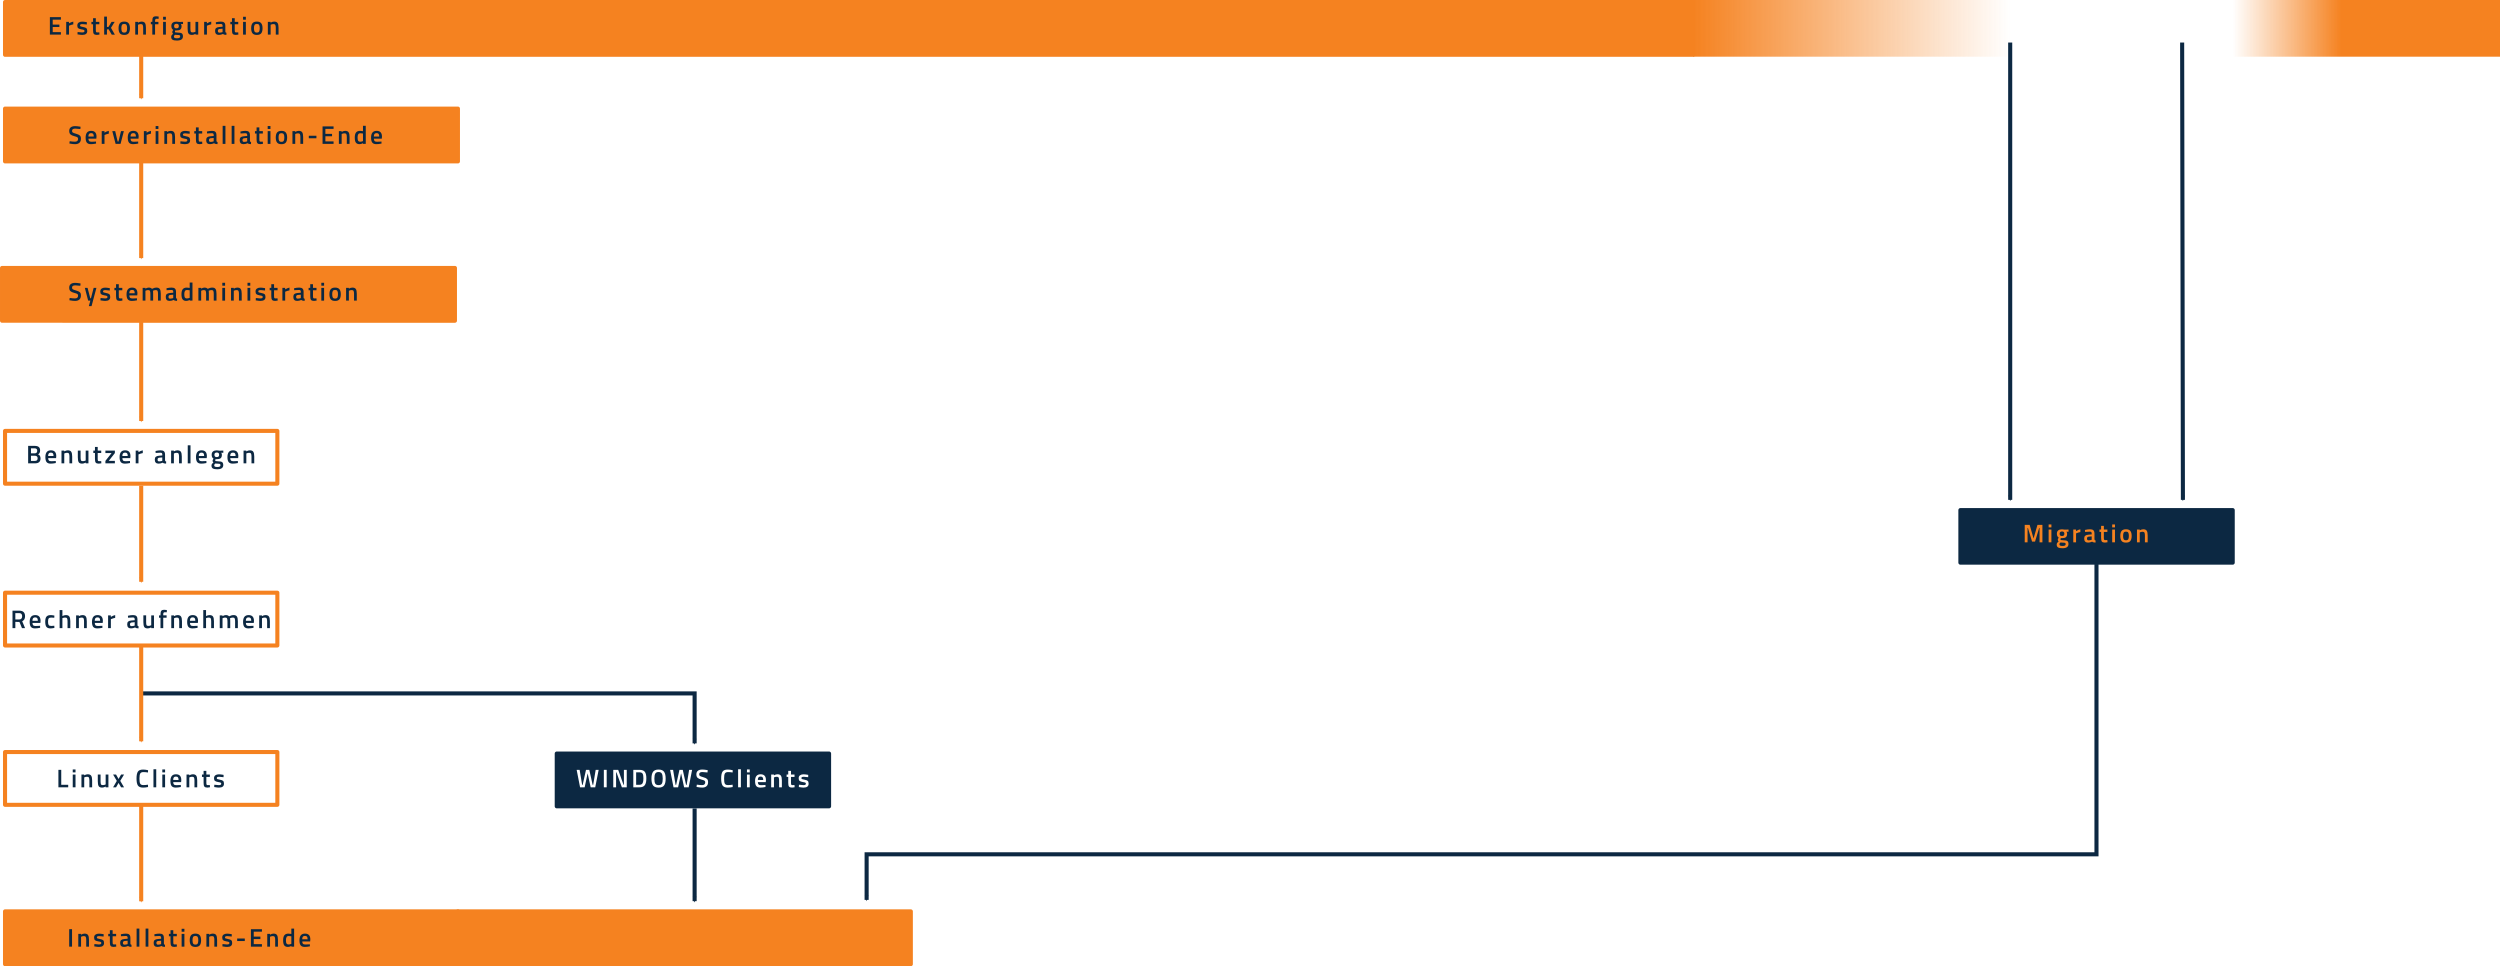 <?xml version="1.0" encoding="UTF-8" standalone="no"?>
<svg
   xmlns:dc="http://purl.org/dc/elements/1.1/"
   xmlns:cc="http://creativecommons.org/ns#"
   xmlns:rdf="http://www.w3.org/1999/02/22-rdf-syntax-ns#"
   xmlns:svg="http://www.w3.org/2000/svg"
   xmlns="http://www.w3.org/2000/svg"
   xmlns:xlink="http://www.w3.org/1999/xlink"
   id="svg7947"
   version="1.1"
   viewBox="0 0 259.286 100.207"
   height="100.207mm"
   width="259.286mm">
  <defs
     id="defs7941">
    <linearGradient
       id="linearGradient10308">
      <stop
         id="stop10304"
         offset="0"
         style="stop-color:#f58220;stop-opacity:1;" />
      <stop
         id="stop10306"
         offset="1"
         style="stop-color:#f58220;stop-opacity:0;" />
    </linearGradient>
    <linearGradient
       id="linearGradient10288">
      <stop
         id="stop10284"
         offset="0"
         style="stop-color:#f58220;stop-opacity:0" />
      <stop
         id="stop10286"
         offset="1"
         style="stop-color:#f58220;stop-opacity:0;" />
    </linearGradient>
    <linearGradient
       id="linearGradient7725">
      <stop
         id="stop9239"
         offset="0"
         style="stop-color:#f58220;stop-opacity:1;" />
      <stop
         id="stop9241"
         offset="1"
         style="stop-color:#f58220;stop-opacity:0;" />
    </linearGradient>
    <linearGradient
       xlink:href="#linearGradient7725-3"
       id="linearGradient7727-4"
       x1="277.856"
       y1="312.306"
       x2="249.717"
       y2="312.237"
       gradientUnits="userSpaceOnUse"
       gradientTransform="translate(1e-5,1e-5)" />
    <linearGradient
       id="linearGradient7725-3">
      <stop
         style="stop-color:#f58220;stop-opacity:1;"
         offset="0"
         id="stop7721" />
      <stop
         style="stop-color:#f58220;stop-opacity:0;"
         offset="1"
         id="stop7723" />
    </linearGradient>
    <linearGradient
       xlink:href="#linearGradient7725-3"
       id="linearGradient4744"
       x1="277.856"
       y1="312.306"
       x2="249.717"
       y2="312.237"
       gradientUnits="userSpaceOnUse"
       gradientTransform="translate(0,1e-5)" />
    <linearGradient
       xlink:href="#linearGradient7725-3"
       id="linearGradient7867-9"
       gradientUnits="userSpaceOnUse"
       gradientTransform="translate(1e-5)"
       x1="194.213"
       y1="312.29"
       x2="222.317"
       y2="312.235" />
    <linearGradient
       xlink:href="#linearGradient7725-3"
       id="linearGradient4736"
       x1="194.213"
       y1="312.29"
       x2="222.317"
       y2="312.235"
       gradientUnits="userSpaceOnUse"
       gradientTransform="translate(0,1e-5)" />
    <marker
       style="overflow:visible"
       id="marker22399-3"
       refX="0"
       refY="0"
       orient="auto">
      <path
         transform="matrix(-0.4,0,0,-0.4,-4,0)"
         style="fill:#f58220;fill-opacity:1;fill-rule:evenodd;stroke:#f58220;stroke-width:1pt;stroke-opacity:1"
         d="M 0,0 5,-5 -12.5,0 5,5 Z"
         id="path22397-8" />
    </marker>
    <marker
       style="overflow:visible"
       id="marker22057-2"
       refX="0"
       refY="0"
       orient="auto">
      <path
         transform="matrix(-0.4,0,0,-0.4,-4,0)"
         style="fill:#f58220;fill-opacity:1;fill-rule:evenodd;stroke:#f58220;stroke-width:1pt;stroke-opacity:1"
         d="M 0,0 5,-5 -12.5,0 5,5 Z"
         id="path22055-8" />
    </marker>
    <marker
       style="overflow:visible"
       id="marker23093-3-2"
       refX="0"
       refY="0"
       orient="auto">
      <path
         transform="matrix(-0.4,0,0,-0.4,-4,0)"
         style="fill:#0c2842;fill-opacity:1;fill-rule:evenodd;stroke:#0c2842;stroke-width:1pt;stroke-opacity:1"
         d="M 0,0 5,-5 -12.5,0 5,5 Z"
         id="path23091-6-2" />
    </marker>
    <marker
       style="overflow:visible"
       id="marker21881-2"
       refX="0"
       refY="0"
       orient="auto">
      <path
         transform="matrix(-0.4,0,0,-0.4,-4,0)"
         style="fill:#f58220;fill-opacity:1;fill-rule:evenodd;stroke:#f58220;stroke-width:1pt;stroke-opacity:1"
         d="M 0,0 5,-5 -12.5,0 5,5 Z"
         id="path21879-90" />
    </marker>
    <marker
       style="overflow:visible"
       id="marker22917-3-5"
       refX="0"
       refY="0"
       orient="auto">
      <path
         transform="matrix(-0.4,0,0,-0.4,-4,0)"
         style="fill:#f58220;fill-opacity:1;fill-rule:evenodd;stroke:#f58220;stroke-width:1pt;stroke-opacity:1"
         d="M 0,0 5,-5 -12.5,0 5,5 Z"
         id="path22915-6-5" />
    </marker>
    <marker
       style="overflow:visible"
       id="marker22917-5-2"
       refX="0"
       refY="0"
       orient="auto">
      <path
         transform="matrix(-0.4,0,0,-0.4,-4,0)"
         style="fill:#f58220;fill-opacity:1;fill-rule:evenodd;stroke:#f58220;stroke-width:1pt;stroke-opacity:1"
         d="M 0,0 5,-5 -12.5,0 5,5 Z"
         id="path22915-3-20" />
    </marker>
    <marker
       style="overflow:visible"
       id="marker22917-5-6-4"
       refX="0"
       refY="0"
       orient="auto">
      <path
         transform="matrix(-0.4,0,0,-0.4,-4,0)"
         style="fill:#f58220;fill-opacity:1;fill-rule:evenodd;stroke:#f58220;stroke-width:1pt;stroke-opacity:1"
         d="M 0,0 5,-5 -12.5,0 5,5 Z"
         id="path22915-3-2-2" />
    </marker>
    <marker
       style="overflow:visible"
       id="marker7751"
       refX="0"
       refY="0"
       orient="auto">
      <path
         transform="matrix(-0.4,0,0,-0.4,-4,0)"
         style="fill:#0c2842;fill-opacity:1;fill-rule:evenodd;stroke:#0c2842;stroke-width:1pt;stroke-opacity:1"
         d="M 0,0 5,-5 -12.5,0 5,5 Z"
         id="path7749" />
    </marker>
    <marker
       style="overflow:visible"
       id="marker7755"
       refX="0"
       refY="0"
       orient="auto">
      <path
         transform="matrix(-0.4,0,0,-0.4,-4,0)"
         style="fill:#0c2842;fill-opacity:1;fill-rule:evenodd;stroke:#0c2842;stroke-width:1pt;stroke-opacity:1"
         d="M 0,0 5,-5 -12.5,0 5,5 Z"
         id="path7753" />
    </marker>
    <marker
       style="overflow:visible"
       id="marker17123-2-4-6-2-5-62-6"
       refX="0"
       refY="0"
       orient="auto">
      <path
         transform="matrix(-0.4,0,0,-0.4,-4,0)"
         style="fill:#0c2842;fill-opacity:1;fill-rule:evenodd;stroke:#0c2842;stroke-width:1pt;stroke-opacity:1"
         d="M 0,0 5,-5 -12.5,0 5,5 Z"
         id="path17121-24-03-0-3-9-5-2" />
    </marker>
    <marker
       style="overflow:visible"
       id="marker17123-2-4-6-2-2-0-9"
       refX="0"
       refY="0"
       orient="auto">
      <path
         transform="matrix(-0.4,0,0,-0.4,-4,0)"
         style="fill:#0c2842;fill-opacity:1;fill-rule:evenodd;stroke:#0c2842;stroke-width:1pt;stroke-opacity:1"
         d="M 0,0 5,-5 -12.5,0 5,5 Z"
         id="path17121-24-03-0-3-8-40-1" />
    </marker>
    <linearGradient
       y2="199.742"
       x2="231.564"
       y1="199.742"
       x1="242.85"
       gradientUnits="userSpaceOnUse"
       id="linearGradient10282"
       xlink:href="#linearGradient7725-3" />
    <linearGradient
       gradientUnits="userSpaceOnUse"
       y2="199.733"
       x2="208.486"
       y1="199.733"
       x1="175.598"
       id="linearGradient10310"
       xlink:href="#linearGradient10308" />
  </defs>
  <g
     transform="translate(0,-196.793)"
     id="layer1">
    <rect
       style="display:inline;vector-effect:none;fill:#f58220;fill-opacity:1;fill-rule:evenodd;stroke:#f58220;stroke-width:0.423;stroke-linecap:square;stroke-linejoin:round;stroke-miterlimit:4;stroke-dasharray:none;stroke-dashoffset:0;stroke-opacity:1"
       id="rect6961-3-7-1-15-4"
       width="46.972"
       height="5.473"
       x="0.522"
       y="208.058" />
    <rect
       y="197.005"
       x="208.486"
       height="5.527"
       width="17.913"
       id="rect7869-9"
       style="display:inline;fill:none;fill-opacity:1;stroke:none;stroke-width:0.423;stroke-linecap:butt;stroke-linejoin:round;stroke-miterlimit:4;stroke-dasharray:none;stroke-opacity:1" />
    <rect
       y="196.789"
       x="226.399"
       height="5.884"
       width="32.887"
       id="rect7719-9"
       style="display:inline;fill:url(#linearGradient10282);fill-opacity:1;stroke:none;stroke-width:0.423;stroke-miterlimit:4;stroke-dasharray:none;stroke-opacity:1" />
    <rect
       transform="scale(-1)"
       style="display:inline;vector-effect:none;fill:#f58220;fill-opacity:1;fill-rule:evenodd;stroke:#f58220;stroke-width:0.423;stroke-linecap:square;stroke-linejoin:round;stroke-miterlimit:4;stroke-dasharray:none;stroke-dashoffset:0;stroke-opacity:1"
       id="rect6961-3-7-1-4-32-3"
       width="175.077"
       height="5.472"
       x="-175.599"
       y="-202.476" />
    <rect
       y="196.793"
       x="175.598"
       height="5.88"
       width="32.889"
       id="rect7719-3-0"
       style="display:inline;fill:url(#linearGradient10310);fill-opacity:1;stroke:none;stroke-width:0.423;stroke-linecap:butt;stroke-linejoin:round;stroke-miterlimit:4;stroke-dasharray:none;stroke-opacity:1" />
    <path
       style="display:inline;fill:none;fill-rule:evenodd;stroke:#f58220;stroke-width:0.423;stroke-linecap:butt;stroke-linejoin:miter;stroke-miterlimit:4;stroke-dasharray:none;stroke-opacity:1;marker-end:url(#marker22399-3)"
       d="m 14.644,230.192 v 10.267"
       id="path12428-0" />
    <path
       style="display:inline;fill:none;fill-rule:evenodd;stroke:#f58220;stroke-width:0.423;stroke-linecap:butt;stroke-linejoin:miter;stroke-miterlimit:4;stroke-dasharray:none;stroke-opacity:1;marker-end:url(#marker22057-2)"
       d="m 14.644,247.164 v 9.967"
       id="path12430-2" />
    <path
       style="display:inline;fill:none;fill-opacity:1;fill-rule:evenodd;stroke:#0c2842;stroke-width:0.423;stroke-linecap:butt;stroke-linejoin:miter;stroke-miterlimit:4;stroke-dasharray:none;stroke-opacity:1;marker-end:url(#marker23093-3-2)"
       d="m 14.644,268.71 h 57.398 v 5.182"
       id="path12432-0-1" />
    <path
       style="display:inline;fill:none;fill-rule:evenodd;stroke:#f58220;stroke-width:0.423;stroke-linecap:butt;stroke-linejoin:miter;stroke-miterlimit:4;stroke-dasharray:none;stroke-opacity:1;marker-end:url(#marker21881-2)"
       d="m 14.644,263.663 v 5.007 5.007"
       id="path12432-9" />
    <path
       style="display:inline;fill:none;fill-rule:evenodd;stroke:#f58220;stroke-width:0.423;stroke-linecap:butt;stroke-linejoin:miter;stroke-miterlimit:4;stroke-dasharray:none;stroke-opacity:1;marker-end:url(#marker22917-3-5)"
       d="m 14.644,213.325 v 10.234"
       id="path12424-7-4" />
    <path
       style="display:inline;fill:none;fill-rule:evenodd;stroke:#f58220;stroke-width:0.423;stroke-linecap:butt;stroke-linejoin:miter;stroke-miterlimit:4;stroke-dasharray:none;stroke-opacity:1;marker-end:url(#marker22917-5-2)"
       d="m 14.644,202.531 v 4.449"
       id="path12424-5-3" />
    <path
       style="display:inline;fill:none;fill-rule:evenodd;stroke:#f58220;stroke-width:0.423;stroke-linecap:butt;stroke-linejoin:miter;stroke-miterlimit:4;stroke-dasharray:none;stroke-opacity:1;marker-end:url(#marker22917-5-6-4)"
       d="m 14.644,280.346 v 4.962 4.962"
       id="path12424-5-9-51" />
    <rect
       style="display:inline;vector-effect:none;fill:#ffffff;fill-opacity:1;fill-rule:evenodd;stroke:#f58220;stroke-width:0.423;stroke-linecap:square;stroke-linejoin:round;stroke-miterlimit:4;stroke-dasharray:none;stroke-dashoffset:0;stroke-opacity:1"
       id="rect6961-3-7-1-4-0-9"
       width="28.243"
       height="5.472"
       x="0.522"
       y="241.485" />
    <rect
       style="display:inline;vector-effect:none;fill:#ffffff;fill-opacity:1;fill-rule:evenodd;stroke:#f58220;stroke-width:0.423;stroke-linecap:square;stroke-linejoin:round;stroke-miterlimit:4;stroke-dasharray:none;stroke-dashoffset:0;stroke-opacity:1"
       id="rect6961-3-7-1-4-3-4"
       width="28.243"
       height="5.472"
       x="0.522"
       y="274.791" />
    <rect
       style="display:inline;vector-effect:none;fill:#0c2842;fill-opacity:1;fill-rule:evenodd;stroke:#0c2842;stroke-width:0.423;stroke-linecap:square;stroke-linejoin:round;stroke-miterlimit:4;stroke-dasharray:none;stroke-dashoffset:0;stroke-opacity:1"
       id="rect6961-3-5-3-2-9-2-5"
       width="28.243"
       height="5.45"
       x="203.321"
       y="249.698" />
    <rect
       style="display:inline;vector-effect:none;fill:#ffffff;fill-opacity:1;fill-rule:evenodd;stroke:#f58220;stroke-width:0.423;stroke-linecap:square;stroke-linejoin:round;stroke-miterlimit:4;stroke-dasharray:none;stroke-dashoffset:0;stroke-opacity:1"
       id="rect6961-3-7-1-4-2-2"
       width="28.243"
       height="5.472"
       x="0.522"
       y="258.266" />
    <path
       id="rect6961-3-7-1-15-6-1"
       d="m 0.212,224.584 v 5.473 H 23.697 47.183 v -5.473 H 23.697 Z"
       style="display:inline;vector-effect:none;fill:#f58220;fill-opacity:1;fill-rule:evenodd;stroke:#f58220;stroke-width:0.423;stroke-linecap:square;stroke-linejoin:round;stroke-miterlimit:4;stroke-dasharray:none;stroke-dashoffset:0;stroke-opacity:1" />
    <rect
       style="display:inline;vector-effect:none;fill:#f58220;fill-opacity:1;fill-rule:evenodd;stroke:#f58220;stroke-width:0.423;stroke-linecap:square;stroke-linejoin:round;stroke-miterlimit:4;stroke-dasharray:none;stroke-dashoffset:0;stroke-opacity:1"
       id="rect6961-3-7-1-15-9-72"
       width="46.972"
       height="5.473"
       x="0.522"
       y="291.316" />
    <path
       style="display:inline;fill:none;fill-rule:evenodd;stroke:#0c2842;stroke-width:0.423;stroke-linecap:butt;stroke-linejoin:miter;stroke-miterlimit:4;stroke-dasharray:none;stroke-opacity:1;marker-end:url(#marker23093-3-2)"
       d="m 217.435,255.294 v 30.103 H 89.881 v 4.727"
       id="path5371-1-4" />
    <rect
       style="display:inline;vector-effect:none;fill:#0c2842;fill-opacity:1;fill-rule:evenodd;stroke:#0c2842;stroke-width:0.423;stroke-linecap:square;stroke-linejoin:round;stroke-miterlimit:4;stroke-dasharray:none;stroke-dashoffset:0;stroke-opacity:1"
       id="rect6961-3-7-1-4-3-9-7"
       width="28.243"
       height="5.472"
       x="57.743"
       y="274.947" />
    <rect
       style="display:inline;vector-effect:none;fill:#f58220;fill-opacity:1;fill-rule:evenodd;stroke:#f58220;stroke-width:0.423;stroke-linecap:square;stroke-linejoin:round;stroke-miterlimit:4;stroke-dasharray:none;stroke-dashoffset:0;stroke-opacity:1"
       id="rect6961-3-7-1-15-9-7-7"
       width="46.972"
       height="5.473"
       x="47.494"
       y="291.316" />
    <path
       style="display:inline;fill:none;fill-opacity:1;fill-rule:evenodd;stroke:#0c2842;stroke-width:0.423;stroke-linecap:butt;stroke-linejoin:miter;stroke-miterlimit:4;stroke-dasharray:none;stroke-opacity:1;marker-end:url(#marker23093-3-2)"
       d="m 72.042,280.641 v 4.757 4.859"
       id="path12424-5-9-5-1" />
    <path
       style="display:inline;fill:none;fill-rule:evenodd;stroke:#0c2842;stroke-width:0.423;stroke-linecap:butt;stroke-linejoin:miter;stroke-miterlimit:4;stroke-dasharray:none;stroke-opacity:1;marker-end:url(#marker17123-2-4-6-2-5-62-6)"
       d="m 226.32,201.205 0.079,47.43"
       id="path3638-7-9-2-7-2-6-2" />
    <path
       style="display:inline;fill:none;fill-rule:evenodd;stroke:#0c2842;stroke-width:0.423;stroke-linecap:butt;stroke-linejoin:miter;stroke-miterlimit:4;stroke-dasharray:none;stroke-opacity:1;marker-end:url(#marker17123-2-4-6-2-2-0-9)"
       d="m 208.486,201.205 -3e-5,47.43"
       id="path3638-7-9-2-7-9-5-7" />
    <g
       transform="translate(-18.642,-113.789)"
       id="text6312-9"
       style="font-style:normal;font-variant:normal;font-weight:600;font-stretch:normal;font-size:2.646px;line-height:1.25;font-family:'Titillium Web';-inkscape-font-specification:'Titillium Web, Semi-Bold';font-variant-ligatures:normal;font-variant-caps:normal;font-variant-numeric:normal;font-feature-settings:normal;text-align:start;letter-spacing:0.265px;word-spacing:0px;writing-mode:lr-tb;text-anchor:start;display:inline;fill:#0c2842;fill-opacity:1;stroke:none;stroke-width:0.265"
       aria-label="Erstkonfiguration">
      <path
         id="path7540"
         style="fill:#0c2842;fill-opacity:1;stroke-width:0.265"
         d="m 23.815,314.174 v -1.812 h 1.143 v 0.257 h -0.849 v 0.513 h 0.691 v 0.254 h -0.691 v 0.529 h 0.849 v 0.259 z" />
      <path
         id="path7542"
         style="fill:#0c2842;fill-opacity:1;stroke-width:0.265"
         d="m 25.508,314.174 v -1.323 h 0.286 v 0.159 q 0.225,-0.146 0.45,-0.188 v 0.288 q -0.228,0.045 -0.389,0.116 l -0.058,0.024 v 0.923 z" />
      <path
         id="path7544"
         style="fill:#0c2842;fill-opacity:1;stroke-width:0.265"
         d="m 27.646,313.124 q -0.312,-0.042 -0.452,-0.042 -0.14,0 -0.196,0.034 -0.053,0.032 -0.053,0.103 0,0.071 0.058,0.101 0.061,0.029 0.28,0.069 0.222,0.037 0.315,0.119 0.093,0.082 0.093,0.291 0,0.209 -0.135,0.307 -0.132,0.098 -0.389,0.098 -0.161,0 -0.407,-0.045 l -0.082,-0.013 0.011,-0.241 q 0.318,0.042 0.458,0.042 0.14,0 0.198,-0.034 0.061,-0.034 0.061,-0.114 0,-0.079 -0.058,-0.108 -0.056,-0.032 -0.273,-0.066 -0.214,-0.037 -0.315,-0.114 -0.101,-0.077 -0.101,-0.28 0,-0.204 0.138,-0.304 0.14,-0.101 0.357,-0.101 0.169,0 0.415,0.042 l 0.082,0.016 z" />
      <path
         id="path7546"
         style="fill:#0c2842;fill-opacity:1;stroke-width:0.265"
         d="m 28.945,313.097 h -0.365 v 0.582 q 0,0.161 0.024,0.214 0.024,0.053 0.122,0.053 l 0.217,-0.008 0.013,0.23 q -0.177,0.034 -0.27,0.034 -0.225,0 -0.31,-0.103 -0.082,-0.103 -0.082,-0.389 v -0.614 h -0.169 v -0.246 h 0.169 v -0.384 h 0.286 v 0.384 h 0.365 z" />
      <path
         id="path7548"
         style="fill:#0c2842;fill-opacity:1;stroke-width:0.265"
         d="m 29.734,314.174 h -0.288 v -1.873 H 29.734 v 1.082 l 0.164,-0.016 0.312,-0.516 h 0.323 l -0.381,0.619 0.402,0.704 h -0.325 l -0.323,-0.558 -0.172,0.018 z" />
      <path
         id="path7550"
         style="fill:#0c2842;fill-opacity:1;stroke-width:0.265"
         d="m 31.072,312.994 q 0.138,-0.172 0.455,-0.172 0.318,0 0.452,0.172 0.138,0.172 0.138,0.516 0,0.344 -0.132,0.519 -0.132,0.175 -0.458,0.175 -0.325,0 -0.458,-0.175 -0.132,-0.175 -0.132,-0.519 0,-0.344 0.135,-0.516 z m 0.217,0.86 q 0.061,0.106 0.238,0.106 0.177,0 0.238,-0.106 0.061,-0.106 0.061,-0.347 0,-0.241 -0.066,-0.341 -0.064,-0.101 -0.233,-0.101 -0.169,0 -0.235,0.101 -0.064,0.101 -0.064,0.341 0,0.241 0.061,0.347 z" />
      <path
         id="path7552"
         style="fill:#0c2842;fill-opacity:1;stroke-width:0.265"
         d="m 32.956,314.174 h -0.288 v -1.323 h 0.286 v 0.082 q 0.193,-0.111 0.365,-0.111 0.265,0 0.36,0.151 0.098,0.148 0.098,0.492 v 0.709 h -0.286 v -0.701 q 0,-0.214 -0.048,-0.304 -0.045,-0.09 -0.188,-0.09 -0.135,0 -0.259,0.053 l -0.04,0.016 z" />
      <path
         id="path7554"
         style="fill:#0c2842;fill-opacity:1;stroke-width:0.265"
         d="m 34.724,313.097 v 1.077 h -0.286 v -1.077 H 34.285 v -0.246 h 0.153 v -0.085 q 0,-0.283 0.082,-0.389 0.082,-0.106 0.291,-0.106 l 0.286,0.026 -0.003,0.235 q -0.13,-0.005 -0.217,-0.005 -0.085,0 -0.119,0.053 -0.034,0.05 -0.034,0.188 v 0.082 h 0.349 v 0.246 z" />
      <path
         id="path7556"
         style="fill:#0c2842;fill-opacity:1;stroke-width:0.265"
         d="m 35.557,314.174 v -1.323 h 0.288 v 1.323 z m 0,-1.548 v -0.304 h 0.288 v 0.304 z" />
      <path
         id="path7558"
         style="fill:#0c2842;fill-opacity:1;stroke-width:0.265"
         d="m 37.616,314.354 q 0,0.434 -0.627,0.434 -0.302,0 -0.447,-0.082 -0.146,-0.082 -0.146,-0.299 0,-0.098 0.048,-0.169 0.048,-0.069 0.153,-0.151 -0.087,-0.058 -0.087,-0.193 0,-0.053 0.071,-0.172 l 0.024,-0.04 q -0.191,-0.114 -0.191,-0.397 0,-0.238 0.143,-0.349 0.143,-0.111 0.386,-0.111 0.116,0 0.23,0.026 l 0.04,0.008 0.41,-0.011 v 0.233 l -0.22,-0.013 q 0.071,0.093 0.071,0.217 0,0.259 -0.132,0.36 -0.13,0.098 -0.407,0.098 -0.069,0 -0.116,-0.011 -0.037,0.09 -0.037,0.14 0,0.048 0.048,0.066 0.05,0.018 0.238,0.021 0.315,0.003 0.431,0.085 0.116,0.082 0.116,0.31 z m -0.937,0.026 q 0,0.093 0.074,0.132 0.074,0.04 0.254,0.04 0.32,0 0.32,-0.183 0,-0.103 -0.058,-0.132 -0.056,-0.026 -0.225,-0.029 l -0.259,-0.016 q -0.058,0.048 -0.082,0.087 -0.024,0.042 -0.024,0.101 z m 0.021,-1.095 q 0,0.122 0.058,0.18 0.058,0.056 0.188,0.056 0.13,0 0.185,-0.056 0.058,-0.058 0.058,-0.18 0,-0.122 -0.058,-0.177 -0.058,-0.058 -0.188,-0.058 -0.243,0 -0.243,0.235 z" />
      <path
         id="path7560"
         style="fill:#0c2842;fill-opacity:1;stroke-width:0.265"
         d="m 38.915,312.851 h 0.286 v 1.323 h -0.286 v -0.082 q -0.193,0.111 -0.357,0.111 -0.273,0 -0.365,-0.146 -0.093,-0.148 -0.093,-0.516 v -0.691 h 0.288 v 0.693 q 0,0.238 0.04,0.32 0.04,0.082 0.185,0.082 0.143,0 0.262,-0.053 l 0.04,-0.016 z" />
      <path
         id="path7562"
         style="fill:#0c2842;fill-opacity:1;stroke-width:0.265"
         d="m 39.814,314.174 v -1.323 h 0.286 v 0.159 q 0.225,-0.146 0.45,-0.188 v 0.288 q -0.228,0.045 -0.389,0.116 l -0.058,0.024 v 0.923 z" />
      <path
         id="path7564"
         style="fill:#0c2842;fill-opacity:1;stroke-width:0.265"
         d="m 42.013,313.259 v 0.603 q 0.003,0.058 0.029,0.087 0.029,0.026 0.087,0.034 l -0.008,0.22 q -0.228,0 -0.352,-0.098 -0.212,0.098 -0.426,0.098 -0.394,0 -0.394,-0.421 0,-0.201 0.106,-0.291 0.108,-0.09 0.331,-0.108 l 0.341,-0.029 v -0.095 q 0,-0.106 -0.048,-0.148 -0.045,-0.042 -0.135,-0.042 -0.169,0 -0.423,0.021 l -0.085,0.005 -0.011,-0.204 q 0.288,-0.069 0.529,-0.069 0.243,0 0.349,0.106 0.108,0.103 0.108,0.331 z m -0.593,0.328 q -0.183,0.016 -0.183,0.198 0,0.183 0.161,0.183 0.132,0 0.28,-0.042 l 0.048,-0.016 v -0.352 z" />
      <path
         id="path7566"
         style="fill:#0c2842;fill-opacity:1;stroke-width:0.265"
         d="m 43.352,313.097 h -0.365 v 0.582 q 0,0.161 0.024,0.214 0.024,0.053 0.122,0.053 l 0.217,-0.008 0.013,0.23 q -0.177,0.034 -0.27,0.034 -0.225,0 -0.31,-0.103 -0.082,-0.103 -0.082,-0.389 v -0.614 h -0.169 v -0.246 h 0.169 v -0.384 h 0.286 v 0.384 h 0.365 z" />
      <path
         id="path7568"
         style="fill:#0c2842;fill-opacity:1;stroke-width:0.265"
         d="m 43.852,314.174 v -1.323 h 0.288 v 1.323 z m 0,-1.548 v -0.304 h 0.288 v 0.304 z" />
      <path
         id="path7570"
         style="fill:#0c2842;fill-opacity:1;stroke-width:0.265"
         d="m 44.826,312.994 q 0.138,-0.172 0.455,-0.172 0.318,0 0.452,0.172 0.138,0.172 0.138,0.516 0,0.344 -0.132,0.519 -0.132,0.175 -0.458,0.175 -0.325,0 -0.458,-0.175 -0.132,-0.175 -0.132,-0.519 0,-0.344 0.135,-0.516 z m 0.217,0.86 q 0.061,0.106 0.238,0.106 0.177,0 0.238,-0.106 0.061,-0.106 0.061,-0.347 0,-0.241 -0.066,-0.341 -0.064,-0.101 -0.233,-0.101 -0.169,0 -0.235,0.101 -0.064,0.101 -0.064,0.341 0,0.241 0.061,0.347 z" />
      <path
         id="path7572"
         style="fill:#0c2842;fill-opacity:1;stroke-width:0.265"
         d="m 46.709,314.174 h -0.288 v -1.323 h 0.286 v 0.082 q 0.193,-0.111 0.365,-0.111 0.265,0 0.36,0.151 0.098,0.148 0.098,0.492 v 0.709 h -0.286 v -0.701 q 0,-0.214 -0.048,-0.304 -0.045,-0.09 -0.188,-0.09 -0.135,0 -0.259,0.053 l -0.04,0.016 z" />
    </g>
    <g
       transform="translate(-18.642,-113.789)"
       id="text6316-6"
       style="font-style:normal;font-variant:normal;font-weight:600;font-stretch:normal;font-size:2.646px;line-height:1.25;font-family:'Titillium Web';-inkscape-font-specification:'Titillium Web, Semi-Bold';font-variant-ligatures:normal;font-variant-caps:normal;font-variant-numeric:normal;font-feature-settings:normal;text-align:start;letter-spacing:0.265px;word-spacing:0px;writing-mode:lr-tb;text-anchor:start;display:inline;fill:#0c2842;fill-opacity:1;stroke:none;stroke-width:0.265"
       aria-label="Serverinstallation-Ende">
      <path
         id="path7575"
         style="fill:#0c2842;fill-opacity:1;stroke-width:0.265"
         d="m 26.449,323.921 q -0.336,0 -0.336,0.235 0,0.122 0.079,0.175 0.079,0.05 0.349,0.127 0.273,0.074 0.384,0.18 0.111,0.103 0.111,0.328 0,0.286 -0.164,0.429 -0.161,0.14 -0.442,0.14 -0.225,0 -0.497,-0.053 l -0.095,-0.018 0.029,-0.235 q 0.357,0.048 0.545,0.048 0.328,0 0.328,-0.291 0,-0.114 -0.074,-0.167 -0.074,-0.056 -0.333,-0.119 -0.259,-0.066 -0.386,-0.18 -0.127,-0.114 -0.127,-0.36 0,-0.246 0.159,-0.37 0.161,-0.127 0.445,-0.127 0.204,0 0.482,0.048 l 0.093,0.016 -0.024,0.238 q -0.37,-0.042 -0.524,-0.042 z" />
      <path
         id="path7577"
         style="fill:#0c2842;fill-opacity:1;stroke-width:0.265"
         d="m 28.526,325.267 0.074,-0.008 0.005,0.214 q -0.302,0.061 -0.534,0.061 -0.294,0 -0.423,-0.161 -0.127,-0.161 -0.127,-0.516 0,-0.704 0.574,-0.704 0.556,0 0.556,0.606 l -0.019,0.206 H 27.811 q 0.003,0.164 0.071,0.241 0.069,0.077 0.257,0.077 0.188,0 0.386,-0.016 z m -0.159,-0.524 q 0,-0.196 -0.064,-0.273 -0.061,-0.079 -0.209,-0.079 -0.148,0 -0.217,0.082 -0.066,0.082 -0.069,0.27 z" />
      <path
         id="path7579"
         style="fill:#0c2842;fill-opacity:1;stroke-width:0.265"
         d="m 29.192,325.506 v -1.323 h 0.286 v 0.159 q 0.225,-0.146 0.45,-0.188 v 0.288 q -0.228,0.045 -0.389,0.116 l -0.058,0.024 v 0.923 z" />
      <path
         id="path7581"
         style="fill:#0c2842;fill-opacity:1;stroke-width:0.265"
         d="m 30.288,324.183 h 0.302 l 0.254,1.077 h 0.085 l 0.265,-1.077 h 0.294 l -0.344,1.323 h -0.513 z" />
      <path
         id="path7583"
         style="fill:#0c2842;fill-opacity:1;stroke-width:0.265"
         d="m 32.897,325.267 0.074,-0.008 0.005,0.214 q -0.302,0.061 -0.534,0.061 -0.294,0 -0.423,-0.161 -0.127,-0.161 -0.127,-0.516 0,-0.704 0.574,-0.704 0.556,0 0.556,0.606 l -0.019,0.206 H 32.182 q 0.003,0.164 0.071,0.241 0.069,0.077 0.257,0.077 0.188,0 0.386,-0.016 z m -0.159,-0.524 q 0,-0.196 -0.064,-0.273 -0.061,-0.079 -0.209,-0.079 -0.148,0 -0.217,0.082 -0.066,0.082 -0.069,0.27 z" />
      <path
         id="path7585"
         style="fill:#0c2842;fill-opacity:1;stroke-width:0.265"
         d="m 33.563,325.506 v -1.323 h 0.286 v 0.159 q 0.225,-0.146 0.45,-0.188 v 0.288 q -0.228,0.045 -0.389,0.116 l -0.058,0.024 v 0.923 z" />
      <path
         id="path7587"
         style="fill:#0c2842;fill-opacity:1;stroke-width:0.265"
         d="m 34.783,325.506 v -1.323 h 0.288 v 1.323 z m 0,-1.548 v -0.304 h 0.288 v 0.304 z" />
      <path
         id="path7589"
         style="fill:#0c2842;fill-opacity:1;stroke-width:0.265"
         d="m 35.974,325.506 h -0.288 v -1.323 h 0.286 v 0.082 q 0.193,-0.111 0.365,-0.111 0.265,0 0.36,0.151 0.098,0.148 0.098,0.492 v 0.709 h -0.286 v -0.701 q 0,-0.214 -0.048,-0.304 -0.045,-0.09 -0.188,-0.09 -0.135,0 -0.259,0.053 l -0.04,0.016 z" />
      <path
         id="path7591"
         style="fill:#0c2842;fill-opacity:1;stroke-width:0.265"
         d="m 38.313,324.455 q -0.312,-0.042 -0.452,-0.042 -0.14,0 -0.196,0.034 -0.053,0.032 -0.053,0.103 0,0.071 0.058,0.101 0.061,0.029 0.28,0.069 0.222,0.037 0.315,0.119 0.093,0.082 0.093,0.291 0,0.209 -0.135,0.307 -0.132,0.098 -0.389,0.098 -0.161,0 -0.407,-0.045 l -0.082,-0.013 0.011,-0.241 q 0.318,0.042 0.458,0.042 0.14,0 0.198,-0.034 0.061,-0.034 0.061,-0.114 0,-0.079 -0.058,-0.108 -0.056,-0.032 -0.273,-0.066 -0.214,-0.037 -0.315,-0.114 -0.101,-0.077 -0.101,-0.28 0,-0.204 0.138,-0.304 0.14,-0.101 0.357,-0.101 0.169,0 0.415,0.042 l 0.082,0.016 z" />
      <path
         id="path7593"
         style="fill:#0c2842;fill-opacity:1;stroke-width:0.265"
         d="m 39.612,324.429 h -0.365 v 0.582 q 0,0.161 0.024,0.214 0.024,0.053 0.122,0.053 l 0.217,-0.008 0.013,0.23 q -0.177,0.034 -0.27,0.034 -0.225,0 -0.31,-0.103 -0.082,-0.103 -0.082,-0.389 v -0.614 h -0.169 v -0.246 h 0.169 v -0.384 h 0.286 v 0.384 h 0.365 z" />
      <path
         id="path7595"
         style="fill:#0c2842;fill-opacity:1;stroke-width:0.265"
         d="m 41.091,324.59 v 0.603 q 0.003,0.058 0.029,0.087 0.029,0.026 0.087,0.034 l -0.008,0.22 q -0.228,0 -0.352,-0.098 -0.212,0.098 -0.426,0.098 -0.394,0 -0.394,-0.421 0,-0.201 0.106,-0.291 0.108,-0.09 0.331,-0.108 l 0.341,-0.029 v -0.095 q 0,-0.106 -0.048,-0.148 -0.045,-0.042 -0.135,-0.042 -0.169,0 -0.423,0.021 l -0.085,0.005 -0.011,-0.204 q 0.288,-0.069 0.529,-0.069 0.243,0 0.349,0.106 0.108,0.103 0.108,0.331 z m -0.593,0.328 q -0.183,0.016 -0.183,0.198 0,0.183 0.161,0.183 0.132,0 0.28,-0.042 l 0.048,-0.016 v -0.352 z" />
      <path
         id="path7597"
         style="fill:#0c2842;fill-opacity:1;stroke-width:0.265"
         d="m 41.734,325.506 v -1.873 h 0.288 v 1.873 z" />
      <path
         id="path7599"
         style="fill:#0c2842;fill-opacity:1;stroke-width:0.265"
         d="m 42.668,325.506 v -1.873 h 0.288 v 1.873 z" />
      <path
         id="path7601"
         style="fill:#0c2842;fill-opacity:1;stroke-width:0.265"
         d="m 44.565,324.59 v 0.603 q 0.003,0.058 0.029,0.087 0.029,0.026 0.087,0.034 l -0.008,0.22 q -0.228,0 -0.352,-0.098 -0.212,0.098 -0.426,0.098 -0.394,0 -0.394,-0.421 0,-0.201 0.106,-0.291 0.108,-0.09 0.331,-0.108 l 0.341,-0.029 v -0.095 q 0,-0.106 -0.048,-0.148 -0.045,-0.042 -0.135,-0.042 -0.169,0 -0.423,0.021 l -0.085,0.005 -0.011,-0.204 q 0.288,-0.069 0.529,-0.069 0.243,0 0.349,0.106 0.108,0.103 0.108,0.331 z m -0.593,0.328 q -0.183,0.016 -0.183,0.198 0,0.183 0.161,0.183 0.132,0 0.28,-0.042 l 0.048,-0.016 v -0.352 z" />
      <path
         id="path7603"
         style="fill:#0c2842;fill-opacity:1;stroke-width:0.265"
         d="m 45.903,324.429 h -0.365 v 0.582 q 0,0.161 0.024,0.214 0.024,0.053 0.122,0.053 l 0.217,-0.008 0.013,0.23 q -0.177,0.034 -0.27,0.034 -0.225,0 -0.31,-0.103 -0.082,-0.103 -0.082,-0.389 v -0.614 h -0.169 v -0.246 h 0.169 v -0.384 h 0.286 v 0.384 h 0.365 z" />
      <path
         id="path7605"
         style="fill:#0c2842;fill-opacity:1;stroke-width:0.265"
         d="m 46.404,325.506 v -1.323 h 0.288 v 1.323 z m 0,-1.548 v -0.304 h 0.288 v 0.304 z" />
      <path
         id="path7607"
         style="fill:#0c2842;fill-opacity:1;stroke-width:0.265"
         d="m 47.377,324.326 q 0.138,-0.172 0.455,-0.172 0.318,0 0.452,0.172 0.138,0.172 0.138,0.516 0,0.344 -0.132,0.519 -0.132,0.175 -0.458,0.175 -0.325,0 -0.458,-0.175 -0.132,-0.175 -0.132,-0.519 0,-0.344 0.135,-0.516 z m 0.217,0.86 q 0.061,0.106 0.238,0.106 0.177,0 0.238,-0.106 0.061,-0.106 0.061,-0.347 0,-0.241 -0.066,-0.341 -0.064,-0.101 -0.233,-0.101 -0.169,0 -0.235,0.101 -0.064,0.101 -0.064,0.341 0,0.241 0.061,0.347 z" />
      <path
         id="path7609"
         style="fill:#0c2842;fill-opacity:1;stroke-width:0.265"
         d="m 49.261,325.506 h -0.288 v -1.323 h 0.286 v 0.082 q 0.193,-0.111 0.365,-0.111 0.265,0 0.36,0.151 0.098,0.148 0.098,0.492 v 0.709 h -0.286 v -0.701 q 0,-0.214 -0.048,-0.304 -0.045,-0.09 -0.188,-0.09 -0.135,0 -0.259,0.053 l -0.04,0.016 z" />
      <path
         id="path7611"
         style="fill:#0c2842;fill-opacity:1;stroke-width:0.265"
         d="m 50.669,324.923 v -0.262 h 0.791 v 0.262 z" />
      <path
         id="path7613"
         style="fill:#0c2842;fill-opacity:1;stroke-width:0.265"
         d="m 52.095,325.506 v -1.812 h 1.143 v 0.257 h -0.849 v 0.513 h 0.691 v 0.254 h -0.691 v 0.529 h 0.849 v 0.259 z" />
      <path
         id="path7615"
         style="fill:#0c2842;fill-opacity:1;stroke-width:0.265"
         d="m 54.076,325.506 h -0.288 v -1.323 h 0.286 v 0.082 q 0.193,-0.111 0.365,-0.111 0.265,0 0.36,0.151 0.098,0.148 0.098,0.492 v 0.709 h -0.286 v -0.701 q 0,-0.214 -0.048,-0.304 -0.045,-0.09 -0.188,-0.09 -0.135,0 -0.259,0.053 l -0.04,0.016 z" />
      <path
         id="path7617"
         style="fill:#0c2842;fill-opacity:1;stroke-width:0.265"
         d="m 56.577,323.632 v 1.873 h -0.286 v -0.069 q -0.193,0.098 -0.355,0.098 -0.259,0 -0.381,-0.156 -0.119,-0.156 -0.119,-0.524 0,-0.368 0.132,-0.534 0.135,-0.167 0.418,-0.167 0.095,0 0.302,0.034 v -0.556 z m -0.333,1.598 0.045,-0.018 v -0.783 q -0.159,-0.026 -0.294,-0.026 -0.267,0 -0.267,0.445 0,0.243 0.061,0.339 0.064,0.093 0.198,0.093 0.135,0 0.257,-0.048 z" />
      <path
         id="path7619"
         style="fill:#0c2842;fill-opacity:1;stroke-width:0.265"
         d="m 58.132,325.267 0.074,-0.008 0.005,0.214 q -0.302,0.061 -0.534,0.061 -0.294,0 -0.423,-0.161 -0.127,-0.161 -0.127,-0.516 0,-0.704 0.574,-0.704 0.556,0 0.556,0.606 l -0.019,0.206 h -0.82 q 0.003,0.164 0.071,0.241 0.069,0.077 0.257,0.077 0.188,0 0.386,-0.016 z m -0.159,-0.524 q 0,-0.196 -0.064,-0.273 -0.061,-0.079 -0.209,-0.079 -0.148,0 -0.217,0.082 -0.066,0.082 -0.069,0.27 z" />
    </g>
    <g
       transform="translate(-18.642,-113.789)"
       id="text6320-0"
       style="font-style:normal;font-variant:normal;font-weight:600;font-stretch:normal;font-size:2.646px;line-height:1.25;font-family:'Titillium Web';-inkscape-font-specification:'Titillium Web, Semi-Bold';font-variant-ligatures:normal;font-variant-caps:normal;font-variant-numeric:normal;font-feature-settings:normal;text-align:start;letter-spacing:0.265px;word-spacing:0px;writing-mode:lr-tb;text-anchor:start;display:inline;fill:#0c2842;fill-opacity:1;stroke:none;stroke-width:0.265"
       aria-label="Systemadministration">
      <path
         id="path7622"
         style="fill:#0c2842;fill-opacity:1;stroke-width:0.265"
         d="m 26.449,340.177 q -0.336,0 -0.336,0.235 0,0.122 0.079,0.175 0.079,0.05 0.349,0.127 0.273,0.074 0.384,0.18 0.111,0.103 0.111,0.328 0,0.286 -0.164,0.429 -0.161,0.14 -0.442,0.14 -0.225,0 -0.497,-0.053 l -0.095,-0.018 0.029,-0.235 q 0.357,0.048 0.545,0.048 0.328,0 0.328,-0.291 0,-0.114 -0.074,-0.167 -0.074,-0.056 -0.333,-0.119 -0.259,-0.066 -0.386,-0.18 -0.127,-0.114 -0.127,-0.36 0,-0.246 0.159,-0.37 0.161,-0.127 0.445,-0.127 0.204,0 0.482,0.048 l 0.093,0.016 -0.024,0.238 q -0.37,-0.042 -0.524,-0.042 z" />
      <path
         id="path7624"
         style="fill:#0c2842;fill-opacity:1;stroke-width:0.265"
         d="m 27.441,340.439 h 0.283 l 0.28,1.077 h 0.071 l 0.28,-1.077 h 0.286 l -0.503,1.892 h -0.283 l 0.159,-0.569 h -0.228 z" />
      <path
         id="path7626"
         style="fill:#0c2842;fill-opacity:1;stroke-width:0.265"
         d="m 30.028,340.711 q -0.312,-0.042 -0.452,-0.042 -0.14,0 -0.196,0.034 -0.053,0.032 -0.053,0.103 0,0.071 0.058,0.101 0.061,0.029 0.28,0.069 0.222,0.037 0.315,0.119 0.093,0.082 0.093,0.291 0,0.209 -0.135,0.307 -0.132,0.098 -0.389,0.098 -0.161,0 -0.407,-0.045 l -0.082,-0.013 0.011,-0.241 q 0.318,0.042 0.458,0.042 0.14,0 0.198,-0.034 0.061,-0.034 0.061,-0.114 0,-0.079 -0.058,-0.108 -0.056,-0.032 -0.273,-0.066 -0.214,-0.037 -0.315,-0.114 -0.101,-0.077 -0.101,-0.28 0,-0.204 0.138,-0.304 0.14,-0.101 0.357,-0.101 0.169,0 0.415,0.042 l 0.082,0.016 z" />
      <path
         id="path7628"
         style="fill:#0c2842;fill-opacity:1;stroke-width:0.265"
         d="m 31.328,340.685 h -0.365 v 0.582 q 0,0.161 0.024,0.214 0.024,0.053 0.122,0.053 l 0.217,-0.008 0.013,0.23 q -0.177,0.034 -0.27,0.034 -0.225,0 -0.31,-0.103 -0.082,-0.103 -0.082,-0.389 v -0.614 h -0.169 v -0.246 h 0.169 v -0.384 h 0.286 v 0.384 h 0.365 z" />
      <path
         id="path7630"
         style="fill:#0c2842;fill-opacity:1;stroke-width:0.265"
         d="m 32.77,341.524 0.074,-0.008 0.005,0.214 q -0.302,0.061 -0.534,0.061 -0.294,0 -0.423,-0.161 -0.127,-0.161 -0.127,-0.516 0,-0.704 0.574,-0.704 0.556,0 0.556,0.606 l -0.019,0.206 h -0.82 q 0.003,0.164 0.071,0.241 0.069,0.077 0.257,0.077 0.188,0 0.386,-0.016 z m -0.159,-0.524 q 0,-0.196 -0.064,-0.273 -0.061,-0.079 -0.209,-0.079 -0.148,0 -0.217,0.082 -0.066,0.082 -0.069,0.27 z" />
      <path
         id="path7632"
         style="fill:#0c2842;fill-opacity:1;stroke-width:0.265"
         d="m 33.725,341.762 h -0.288 v -1.323 h 0.286 v 0.082 q 0.188,-0.111 0.344,-0.111 0.23,0 0.336,0.13 0.241,-0.13 0.479,-0.13 0.238,0 0.336,0.148 0.098,0.146 0.098,0.495 v 0.709 h -0.286 v -0.701 q 0,-0.214 -0.045,-0.304 -0.042,-0.09 -0.18,-0.09 -0.119,0 -0.257,0.053 l -0.045,0.018 q 0.021,0.053 0.021,0.339 v 0.685 h -0.286 v -0.68 q 0,-0.235 -0.042,-0.325 -0.042,-0.09 -0.185,-0.09 -0.132,0 -0.246,0.053 l -0.04,0.016 z" />
      <path
         id="path7634"
         style="fill:#0c2842;fill-opacity:1;stroke-width:0.265"
         d="m 36.897,340.846 v 0.603 q 0.003,0.058 0.029,0.087 0.029,0.026 0.087,0.034 l -0.008,0.22 q -0.228,0 -0.352,-0.098 -0.212,0.098 -0.426,0.098 -0.394,0 -0.394,-0.421 0,-0.201 0.106,-0.291 0.108,-0.09 0.331,-0.108 l 0.341,-0.029 v -0.095 q 0,-0.106 -0.048,-0.148 -0.045,-0.042 -0.135,-0.042 -0.169,0 -0.423,0.021 l -0.085,0.005 -0.011,-0.204 q 0.288,-0.069 0.529,-0.069 0.243,0 0.349,0.106 0.108,0.103 0.108,0.331 z m -0.593,0.328 q -0.183,0.016 -0.183,0.198 0,0.183 0.161,0.183 0.132,0 0.28,-0.042 l 0.048,-0.016 v -0.352 z" />
      <path
         id="path7636"
         style="fill:#0c2842;fill-opacity:1;stroke-width:0.265"
         d="m 38.604,339.888 v 1.873 h -0.286 v -0.069 q -0.193,0.098 -0.355,0.098 -0.259,0 -0.381,-0.156 -0.119,-0.156 -0.119,-0.524 0,-0.368 0.132,-0.534 0.135,-0.167 0.418,-0.167 0.095,0 0.302,0.034 v -0.556 z m -0.333,1.598 0.045,-0.018 v -0.783 q -0.159,-0.026 -0.294,-0.026 -0.267,0 -0.267,0.445 0,0.243 0.061,0.339 0.064,0.093 0.198,0.093 0.135,0 0.257,-0.048 z" />
      <path
         id="path7638"
         style="fill:#0c2842;fill-opacity:1;stroke-width:0.265"
         d="m 39.506,341.762 h -0.288 v -1.323 h 0.286 v 0.082 q 0.188,-0.111 0.344,-0.111 0.23,0 0.336,0.13 0.241,-0.13 0.479,-0.13 0.238,0 0.336,0.148 0.098,0.146 0.098,0.495 v 0.709 h -0.286 v -0.701 q 0,-0.214 -0.045,-0.304 -0.042,-0.09 -0.18,-0.09 -0.119,0 -0.257,0.053 l -0.045,0.018 q 0.021,0.053 0.021,0.339 v 0.685 h -0.286 v -0.68 q 0,-0.235 -0.042,-0.325 -0.042,-0.09 -0.185,-0.09 -0.132,0 -0.246,0.053 l -0.04,0.016 z" />
      <path
         id="path7640"
         style="fill:#0c2842;fill-opacity:1;stroke-width:0.265"
         d="m 41.699,341.762 v -1.323 h 0.288 v 1.323 z m 0,-1.548 v -0.304 h 0.288 v 0.304 z" />
      <path
         id="path7642"
         style="fill:#0c2842;fill-opacity:1;stroke-width:0.265"
         d="m 42.89,341.762 h -0.288 v -1.323 h 0.286 v 0.082 q 0.193,-0.111 0.365,-0.111 0.265,0 0.36,0.151 0.098,0.148 0.098,0.492 v 0.709 h -0.286 v -0.701 q 0,-0.214 -0.048,-0.304 -0.045,-0.09 -0.188,-0.09 -0.135,0 -0.259,0.053 l -0.04,0.016 z" />
      <path
         id="path7644"
         style="fill:#0c2842;fill-opacity:1;stroke-width:0.265"
         d="m 44.311,341.762 v -1.323 h 0.288 v 1.323 z m 0,-1.548 v -0.304 h 0.288 v 0.304 z" />
      <path
         id="path7646"
         style="fill:#0c2842;fill-opacity:1;stroke-width:0.265"
         d="m 46.131,340.711 q -0.312,-0.042 -0.452,-0.042 -0.14,0 -0.196,0.034 -0.053,0.032 -0.053,0.103 0,0.071 0.058,0.101 0.061,0.029 0.28,0.069 0.222,0.037 0.315,0.119 0.093,0.082 0.093,0.291 0,0.209 -0.135,0.307 -0.132,0.098 -0.389,0.098 -0.161,0 -0.407,-0.045 l -0.082,-0.013 0.011,-0.241 q 0.318,0.042 0.458,0.042 0.14,0 0.198,-0.034 0.061,-0.034 0.061,-0.114 0,-0.079 -0.058,-0.108 -0.056,-0.032 -0.273,-0.066 -0.214,-0.037 -0.315,-0.114 -0.101,-0.077 -0.101,-0.28 0,-0.204 0.138,-0.304 0.14,-0.101 0.357,-0.101 0.169,0 0.415,0.042 l 0.082,0.016 z" />
      <path
         id="path7648"
         style="fill:#0c2842;fill-opacity:1;stroke-width:0.265"
         d="m 47.43,340.685 h -0.365 v 0.582 q 0,0.161 0.024,0.214 0.024,0.053 0.122,0.053 l 0.217,-0.008 0.013,0.23 q -0.177,0.034 -0.27,0.034 -0.225,0 -0.31,-0.103 -0.082,-0.103 -0.082,-0.389 v -0.614 h -0.169 v -0.246 h 0.169 v -0.384 h 0.286 v 0.384 h 0.365 z" />
      <path
         id="path7650"
         style="fill:#0c2842;fill-opacity:1;stroke-width:0.265"
         d="m 47.93,341.762 v -1.323 h 0.286 v 0.159 q 0.225,-0.146 0.45,-0.188 v 0.288 q -0.228,0.045 -0.389,0.116 l -0.058,0.024 v 0.923 z" />
      <path
         id="path7652"
         style="fill:#0c2842;fill-opacity:1;stroke-width:0.265"
         d="m 50.129,340.846 v 0.603 q 0.003,0.058 0.029,0.087 0.029,0.026 0.087,0.034 l -0.008,0.22 q -0.228,0 -0.352,-0.098 -0.212,0.098 -0.426,0.098 -0.394,0 -0.394,-0.421 0,-0.201 0.106,-0.291 0.108,-0.09 0.331,-0.108 l 0.341,-0.029 v -0.095 q 0,-0.106 -0.048,-0.148 -0.045,-0.042 -0.135,-0.042 -0.169,0 -0.423,0.021 l -0.085,0.005 -0.011,-0.204 q 0.288,-0.069 0.529,-0.069 0.243,0 0.349,0.106 0.108,0.103 0.108,0.331 z m -0.593,0.328 q -0.183,0.016 -0.183,0.198 0,0.183 0.161,0.183 0.132,0 0.28,-0.042 l 0.048,-0.016 v -0.352 z" />
      <path
         id="path7654"
         style="fill:#0c2842;fill-opacity:1;stroke-width:0.265"
         d="m 51.468,340.685 h -0.365 v 0.582 q 0,0.161 0.024,0.214 0.024,0.053 0.122,0.053 l 0.217,-0.008 0.013,0.23 q -0.177,0.034 -0.27,0.034 -0.225,0 -0.31,-0.103 -0.082,-0.103 -0.082,-0.389 v -0.614 h -0.169 v -0.246 h 0.169 v -0.384 h 0.286 v 0.384 h 0.365 z" />
      <path
         id="path7656"
         style="fill:#0c2842;fill-opacity:1;stroke-width:0.265"
         d="m 51.968,341.762 v -1.323 h 0.288 v 1.323 z m 0,-1.548 v -0.304 h 0.288 v 0.304 z" />
      <path
         id="path7658"
         style="fill:#0c2842;fill-opacity:1;stroke-width:0.265"
         d="m 52.941,340.582 q 0.138,-0.172 0.455,-0.172 0.318,0 0.452,0.172 0.138,0.172 0.138,0.516 0,0.344 -0.132,0.519 -0.132,0.175 -0.458,0.175 -0.325,0 -0.458,-0.175 -0.132,-0.175 -0.132,-0.519 0,-0.344 0.135,-0.516 z m 0.217,0.86 q 0.061,0.106 0.238,0.106 0.177,0 0.238,-0.106 0.061,-0.106 0.061,-0.347 0,-0.241 -0.066,-0.341 -0.064,-0.101 -0.233,-0.101 -0.169,0 -0.235,0.101 -0.064,0.101 -0.064,0.341 0,0.241 0.061,0.347 z" />
      <path
         id="path7660"
         style="fill:#0c2842;fill-opacity:1;stroke-width:0.265"
         d="m 54.825,341.762 h -0.288 v -1.323 h 0.286 v 0.082 q 0.193,-0.111 0.365,-0.111 0.265,0 0.36,0.151 0.098,0.148 0.098,0.492 v 0.709 h -0.286 v -0.701 q 0,-0.214 -0.048,-0.304 -0.045,-0.09 -0.188,-0.09 -0.135,0 -0.259,0.053 l -0.04,0.016 z" />
    </g>
    <g
       transform="translate(-18.642,-113.789)"
       id="text6324-1"
       style="font-style:normal;font-variant:normal;font-weight:600;font-stretch:normal;font-size:2.646px;line-height:1.25;font-family:'Titillium Web';-inkscape-font-specification:'Titillium Web, Semi-Bold';font-variant-ligatures:normal;font-variant-caps:normal;font-variant-numeric:normal;font-feature-settings:normal;text-align:start;letter-spacing:0.265px;word-spacing:0px;writing-mode:lr-tb;text-anchor:start;display:inline;fill:#0c2842;fill-opacity:1;stroke:none;stroke-width:0.265"
       aria-label="Benutzer anlegen">
      <path
         id="path7663"
         style="fill:#0c2842;fill-opacity:1;stroke-width:0.265"
         d="m 21.56,356.827 h 0.688 q 0.278,0 0.415,0.114 0.138,0.111 0.138,0.357 0,0.161 -0.053,0.254 -0.05,0.093 -0.161,0.153 0.259,0.101 0.259,0.421 0,0.513 -0.577,0.513 h -0.709 z m 0.688,1.021 h -0.394 v 0.537 h 0.4 q 0.146,0 0.217,-0.061 0.074,-0.061 0.074,-0.209 0,-0.148 -0.085,-0.206 -0.085,-0.061 -0.212,-0.061 z m -0.016,-0.767 h -0.378 v 0.519 h 0.389 q 0.259,0 0.259,-0.267 0,-0.251 -0.27,-0.251 z" />
      <path
         id="path7665"
         style="fill:#0c2842;fill-opacity:1;stroke-width:0.265"
         d="m 24.352,358.401 0.074,-0.008 0.005,0.214 q -0.302,0.061 -0.534,0.061 -0.294,0 -0.423,-0.161 -0.127,-0.161 -0.127,-0.516 0,-0.704 0.574,-0.704 0.556,0 0.556,0.606 l -0.019,0.206 h -0.82 q 0.003,0.164 0.071,0.241 0.069,0.077 0.257,0.077 0.188,0 0.386,-0.016 z m -0.159,-0.524 q 0,-0.196 -0.064,-0.273 -0.061,-0.079 -0.209,-0.079 -0.148,0 -0.217,0.082 -0.066,0.082 -0.069,0.27 z" />
      <path
         id="path7667"
         style="fill:#0c2842;fill-opacity:1;stroke-width:0.265"
         d="m 25.307,358.639 h -0.288 v -1.323 h 0.286 v 0.082 q 0.193,-0.111 0.365,-0.111 0.265,0 0.36,0.151 0.098,0.148 0.098,0.492 v 0.709 h -0.286 v -0.701 q 0,-0.214 -0.048,-0.304 -0.045,-0.09 -0.188,-0.09 -0.135,0 -0.259,0.053 l -0.04,0.016 z" />
      <path
         id="path7669"
         style="fill:#0c2842;fill-opacity:1;stroke-width:0.265"
         d="m 27.529,357.316 h 0.286 v 1.323 h -0.286 v -0.082 q -0.193,0.111 -0.357,0.111 -0.273,0 -0.365,-0.146 -0.093,-0.148 -0.093,-0.516 v -0.691 h 0.288 v 0.693 q 0,0.238 0.04,0.32 0.04,0.082 0.185,0.082 0.143,0 0.262,-0.053 l 0.04,-0.016 z" />
      <path
         id="path7671"
         style="fill:#0c2842;fill-opacity:1;stroke-width:0.265"
         d="m 29.141,357.563 h -0.365 v 0.582 q 0,0.161 0.024,0.214 0.024,0.053 0.122,0.053 l 0.217,-0.008 0.013,0.23 q -0.177,0.034 -0.27,0.034 -0.225,0 -0.31,-0.103 -0.082,-0.103 -0.082,-0.389 v -0.614 h -0.169 v -0.246 h 0.169 v -0.384 h 0.286 v 0.384 h 0.365 z" />
      <path
         id="path7673"
         style="fill:#0c2842;fill-opacity:1;stroke-width:0.265"
         d="m 29.574,357.573 v -0.257 h 0.982 v 0.257 l -0.635,0.81 h 0.635 v 0.257 h -0.982 v -0.257 l 0.638,-0.81 z" />
      <path
         id="path7675"
         style="fill:#0c2842;fill-opacity:1;stroke-width:0.265"
         d="m 32.048,358.401 0.074,-0.008 0.005,0.214 q -0.302,0.061 -0.534,0.061 -0.294,0 -0.423,-0.161 -0.127,-0.161 -0.127,-0.516 0,-0.704 0.574,-0.704 0.556,0 0.556,0.606 l -0.019,0.206 h -0.82 q 0.003,0.164 0.071,0.241 0.069,0.077 0.257,0.077 0.188,0 0.386,-0.016 z m -0.159,-0.524 q 0,-0.196 -0.064,-0.273 -0.061,-0.079 -0.209,-0.079 -0.148,0 -0.217,0.082 -0.066,0.082 -0.069,0.27 z" />
      <path
         id="path7677"
         style="fill:#0c2842;fill-opacity:1;stroke-width:0.265"
         d="m 32.715,358.639 v -1.323 h 0.286 v 0.159 q 0.225,-0.146 0.45,-0.188 v 0.288 q -0.228,0.045 -0.389,0.116 l -0.058,0.024 v 0.923 z" />
      <path
         id="path7679"
         style="fill:#0c2842;fill-opacity:1;stroke-width:0.265"
         d="m 35.76,357.724 v 0.603 q 0.003,0.058 0.029,0.087 0.029,0.026 0.087,0.034 l -0.008,0.22 q -0.228,0 -0.352,-0.098 -0.212,0.098 -0.426,0.098 -0.394,0 -0.394,-0.421 0,-0.201 0.106,-0.291 0.108,-0.09 0.331,-0.108 l 0.341,-0.029 v -0.095 q 0,-0.106 -0.048,-0.148 -0.045,-0.042 -0.135,-0.042 -0.169,0 -0.423,0.021 l -0.085,0.005 -0.011,-0.204 q 0.288,-0.069 0.529,-0.069 0.243,0 0.349,0.106 0.108,0.103 0.108,0.331 z m -0.593,0.328 q -0.183,0.016 -0.183,0.198 0,0.183 0.161,0.183 0.132,0 0.28,-0.042 l 0.048,-0.016 v -0.352 z" />
      <path
         id="path7681"
         style="fill:#0c2842;fill-opacity:1;stroke-width:0.265"
         d="m 36.676,358.639 h -0.288 v -1.323 h 0.286 v 0.082 q 0.193,-0.111 0.365,-0.111 0.265,0 0.36,0.151 0.098,0.148 0.098,0.492 v 0.709 h -0.286 v -0.701 q 0,-0.214 -0.048,-0.304 -0.045,-0.09 -0.188,-0.09 -0.135,0 -0.259,0.053 l -0.04,0.016 z" />
      <path
         id="path7683"
         style="fill:#0c2842;fill-opacity:1;stroke-width:0.265"
         d="m 38.113,358.639 v -1.873 h 0.288 v 1.873 z" />
      <path
         id="path7685"
         style="fill:#0c2842;fill-opacity:1;stroke-width:0.265"
         d="m 39.973,358.401 0.074,-0.008 0.005,0.214 q -0.302,0.061 -0.534,0.061 -0.294,0 -0.423,-0.161 -0.127,-0.161 -0.127,-0.516 0,-0.704 0.574,-0.704 0.556,0 0.556,0.606 l -0.019,0.206 h -0.82 q 0.003,0.164 0.071,0.241 0.069,0.077 0.257,0.077 0.188,0 0.386,-0.016 z m -0.159,-0.524 q 0,-0.196 -0.064,-0.273 -0.061,-0.079 -0.209,-0.079 -0.148,0 -0.217,0.082 -0.066,0.082 -0.069,0.27 z" />
      <path
         id="path7687"
         style="fill:#0c2842;fill-opacity:1;stroke-width:0.265"
         d="m 41.796,358.819 q 0,0.434 -0.627,0.434 -0.302,0 -0.447,-0.082 -0.146,-0.082 -0.146,-0.299 0,-0.098 0.048,-0.169 0.048,-0.069 0.153,-0.151 -0.087,-0.058 -0.087,-0.193 0,-0.053 0.071,-0.172 l 0.024,-0.04 q -0.191,-0.114 -0.191,-0.397 0,-0.238 0.143,-0.349 0.143,-0.111 0.386,-0.111 0.116,0 0.23,0.026 l 0.04,0.008 0.41,-0.011 v 0.233 l -0.22,-0.013 q 0.071,0.093 0.071,0.217 0,0.259 -0.132,0.36 -0.13,0.098 -0.407,0.098 -0.069,0 -0.116,-0.011 -0.037,0.09 -0.037,0.14 0,0.048 0.048,0.066 0.05,0.018 0.238,0.021 0.315,0.003 0.431,0.085 0.116,0.082 0.116,0.31 z m -0.937,0.026 q 0,0.093 0.074,0.132 0.074,0.04 0.254,0.04 0.32,0 0.32,-0.183 0,-0.103 -0.058,-0.132 -0.056,-0.026 -0.225,-0.029 l -0.259,-0.016 q -0.058,0.048 -0.082,0.087 -0.024,0.042 -0.024,0.101 z m 0.021,-1.095 q 0,0.122 0.058,0.18 0.058,0.056 0.188,0.056 0.13,0 0.185,-0.056 0.058,-0.058 0.058,-0.18 0,-0.122 -0.058,-0.177 -0.058,-0.058 -0.188,-0.058 -0.243,0 -0.243,0.235 z" />
      <path
         id="path7689"
         style="fill:#0c2842;fill-opacity:1;stroke-width:0.265"
         d="m 43.235,358.401 0.074,-0.008 0.005,0.214 q -0.302,0.061 -0.534,0.061 -0.294,0 -0.423,-0.161 -0.127,-0.161 -0.127,-0.516 0,-0.704 0.574,-0.704 0.556,0 0.556,0.606 l -0.019,0.206 h -0.82 q 0.003,0.164 0.071,0.241 0.069,0.077 0.257,0.077 0.188,0 0.386,-0.016 z m -0.159,-0.524 q 0,-0.196 -0.064,-0.273 -0.061,-0.079 -0.209,-0.079 -0.148,0 -0.217,0.082 -0.066,0.082 -0.069,0.27 z" />
      <path
         id="path7691"
         style="fill:#0c2842;fill-opacity:1;stroke-width:0.265"
         d="m 44.19,358.639 h -0.288 v -1.323 h 0.286 v 0.082 q 0.193,-0.111 0.365,-0.111 0.265,0 0.36,0.151 0.098,0.148 0.098,0.492 v 0.709 h -0.286 v -0.701 q 0,-0.214 -0.048,-0.304 -0.045,-0.09 -0.188,-0.09 -0.135,0 -0.259,0.053 l -0.04,0.016 z" />
    </g>
    <g
       transform="translate(-18.642,-113.789)"
       id="text6328-5"
       style="font-style:normal;font-variant:normal;font-weight:600;font-stretch:normal;font-size:2.646px;line-height:1.25;font-family:'Titillium Web';-inkscape-font-specification:'Titillium Web, Semi-Bold';font-variant-ligatures:normal;font-variant-caps:normal;font-variant-numeric:normal;font-feature-settings:normal;text-align:start;letter-spacing:0.265px;word-spacing:0px;writing-mode:lr-tb;text-anchor:start;display:inline;fill:#0c2842;fill-opacity:1;stroke:none;stroke-width:0.265"
       aria-label="Rechner aufnehmen">
      <path
         id="path7694"
         style="fill:#0c2842;fill-opacity:1;stroke-width:0.265"
         d="m 20.232,375.082 v 0.646 h -0.294 v -1.812 h 0.688 q 0.614,0 0.614,0.577 0,0.386 -0.296,0.524 l 0.299,0.712 h -0.323 l -0.262,-0.646 z m 0.706,-0.587 q 0,-0.325 -0.312,-0.325 h -0.394 v 0.659 h 0.4 q 0.159,0 0.233,-0.09 0.074,-0.093 0.074,-0.243 z" />
      <path
         id="path7696"
         style="fill:#0c2842;fill-opacity:1;stroke-width:0.265"
         d="m 22.724,375.49 0.074,-0.008 0.005,0.214 q -0.302,0.061 -0.534,0.061 -0.294,0 -0.423,-0.161 -0.127,-0.161 -0.127,-0.516 0,-0.704 0.574,-0.704 0.556,0 0.556,0.606 l -0.019,0.206 H 22.01 q 0.003,0.164 0.071,0.241 0.069,0.077 0.257,0.077 0.188,0 0.386,-0.016 z m -0.159,-0.524 q 0,-0.196 -0.064,-0.273 -0.061,-0.079 -0.209,-0.079 -0.148,0 -0.217,0.082 -0.066,0.082 -0.069,0.27 z" />
      <path
         id="path7698"
         style="fill:#0c2842;fill-opacity:1;stroke-width:0.265"
         d="m 23.886,374.376 q 0.14,0 0.331,0.037 l 0.066,0.013 -0.011,0.228 q -0.209,-0.021 -0.31,-0.021 -0.201,0 -0.27,0.09 -0.069,0.09 -0.069,0.339 0,0.249 0.066,0.344 0.066,0.095 0.275,0.095 l 0.31,-0.021 0.008,0.23 q -0.267,0.048 -0.402,0.048 -0.302,0 -0.426,-0.161 -0.122,-0.164 -0.122,-0.534 0,-0.37 0.13,-0.527 0.13,-0.159 0.423,-0.159 z" />
      <path
         id="path7700"
         style="fill:#0c2842;fill-opacity:1;stroke-width:0.265"
         d="m 25.114,375.728 h -0.288 v -1.873 h 0.288 v 0.619 q 0.196,-0.098 0.362,-0.098 0.265,0 0.36,0.151 0.098,0.148 0.098,0.492 v 0.709 h -0.288 v -0.701 q 0,-0.214 -0.045,-0.304 -0.045,-0.09 -0.191,-0.09 -0.127,0 -0.254,0.042 l -0.042,0.016 z" />
      <path
         id="path7702"
         style="fill:#0c2842;fill-opacity:1;stroke-width:0.265"
         d="m 26.823,375.728 h -0.288 v -1.323 h 0.286 v 0.082 q 0.193,-0.111 0.365,-0.111 0.265,0 0.36,0.151 0.098,0.148 0.098,0.492 v 0.709 h -0.286 v -0.701 q 0,-0.214 -0.048,-0.304 -0.045,-0.09 -0.188,-0.09 -0.135,0 -0.259,0.053 l -0.04,0.016 z" />
      <path
         id="path7704"
         style="fill:#0c2842;fill-opacity:1;stroke-width:0.265"
         d="m 29.186,375.49 0.074,-0.008 0.005,0.214 q -0.302,0.061 -0.534,0.061 -0.294,0 -0.423,-0.161 -0.127,-0.161 -0.127,-0.516 0,-0.704 0.574,-0.704 0.556,0 0.556,0.606 l -0.019,0.206 h -0.82 q 0.003,0.164 0.071,0.241 0.069,0.077 0.257,0.077 0.188,0 0.386,-0.016 z m -0.159,-0.524 q 0,-0.196 -0.064,-0.273 -0.061,-0.079 -0.209,-0.079 -0.148,0 -0.217,0.082 -0.066,0.082 -0.069,0.27 z" />
      <path
         id="path7706"
         style="fill:#0c2842;fill-opacity:1;stroke-width:0.265"
         d="m 29.852,375.728 v -1.323 h 0.286 v 0.159 q 0.225,-0.146 0.45,-0.188 v 0.288 q -0.228,0.045 -0.389,0.116 l -0.058,0.024 v 0.923 z" />
      <path
         id="path7708"
         style="fill:#0c2842;fill-opacity:1;stroke-width:0.265"
         d="m 32.898,374.812 v 0.603 q 0.003,0.058 0.029,0.087 0.029,0.026 0.087,0.034 l -0.008,0.22 q -0.228,0 -0.352,-0.098 -0.212,0.098 -0.426,0.098 -0.394,0 -0.394,-0.421 0,-0.201 0.106,-0.291 0.108,-0.09 0.331,-0.108 l 0.341,-0.029 v -0.095 q 0,-0.106 -0.048,-0.148 -0.045,-0.042 -0.135,-0.042 -0.169,0 -0.423,0.021 l -0.085,0.005 -0.011,-0.204 q 0.288,-0.069 0.529,-0.069 0.243,0 0.349,0.106 0.108,0.103 0.108,0.331 z m -0.593,0.328 q -0.183,0.016 -0.183,0.198 0,0.183 0.161,0.183 0.132,0 0.28,-0.042 l 0.048,-0.016 v -0.352 z" />
      <path
         id="path7710"
         style="fill:#0c2842;fill-opacity:1;stroke-width:0.265"
         d="m 34.326,374.405 h 0.286 v 1.323 h -0.286 v -0.082 q -0.193,0.111 -0.357,0.111 -0.273,0 -0.365,-0.146 -0.093,-0.148 -0.093,-0.516 v -0.691 h 0.288 v 0.693 q 0,0.238 0.04,0.32 0.04,0.082 0.185,0.082 0.143,0 0.262,-0.053 l 0.04,-0.016 z" />
      <path
         id="path7712"
         style="fill:#0c2842;fill-opacity:1;stroke-width:0.265"
         d="m 35.573,374.651 v 1.077 h -0.286 v -1.077 h -0.153 v -0.246 h 0.153 v -0.085 q 0,-0.283 0.082,-0.389 0.082,-0.106 0.291,-0.106 l 0.286,0.026 -0.003,0.235 q -0.13,-0.005 -0.217,-0.005 -0.085,0 -0.119,0.053 -0.034,0.05 -0.034,0.188 v 0.082 h 0.349 v 0.246 z" />
      <path
         id="path7714"
         style="fill:#0c2842;fill-opacity:1;stroke-width:0.265"
         d="m 36.694,375.728 h -0.288 v -1.323 h 0.286 v 0.082 q 0.193,-0.111 0.365,-0.111 0.265,0 0.36,0.151 0.098,0.148 0.098,0.492 v 0.709 h -0.286 v -0.701 q 0,-0.214 -0.048,-0.304 -0.045,-0.09 -0.188,-0.09 -0.135,0 -0.259,0.053 l -0.04,0.016 z" />
      <path
         id="path7716"
         style="fill:#0c2842;fill-opacity:1;stroke-width:0.265"
         d="m 39.057,375.49 0.074,-0.008 0.005,0.214 q -0.302,0.061 -0.534,0.061 -0.294,0 -0.423,-0.161 -0.127,-0.161 -0.127,-0.516 0,-0.704 0.574,-0.704 0.556,0 0.556,0.606 l -0.019,0.206 h -0.82 q 0.003,0.164 0.071,0.241 0.069,0.077 0.257,0.077 0.188,0 0.386,-0.016 z m -0.159,-0.524 q 0,-0.196 -0.064,-0.273 -0.061,-0.079 -0.209,-0.079 -0.148,0 -0.217,0.082 -0.066,0.082 -0.069,0.27 z" />
      <path
         id="path7718"
         style="fill:#0c2842;fill-opacity:1;stroke-width:0.265"
         d="m 40.012,375.728 h -0.288 v -1.873 h 0.288 v 0.619 q 0.196,-0.098 0.362,-0.098 0.265,0 0.36,0.151 0.098,0.148 0.098,0.492 v 0.709 h -0.288 v -0.701 q 0,-0.214 -0.045,-0.304 -0.045,-0.09 -0.191,-0.09 -0.127,0 -0.254,0.042 l -0.042,0.016 z" />
      <path
         id="path7720"
         style="fill:#0c2842;fill-opacity:1;stroke-width:0.265"
         d="m 41.721,375.728 h -0.288 v -1.323 h 0.286 v 0.082 q 0.188,-0.111 0.344,-0.111 0.23,0 0.336,0.13 0.241,-0.13 0.479,-0.13 0.238,0 0.336,0.148 0.098,0.146 0.098,0.495 v 0.709 h -0.286 v -0.701 q 0,-0.214 -0.045,-0.304 -0.042,-0.09 -0.18,-0.09 -0.119,0 -0.257,0.053 l -0.045,0.018 q 0.021,0.053 0.021,0.339 v 0.685 h -0.286 v -0.68 q 0,-0.235 -0.042,-0.325 -0.042,-0.09 -0.185,-0.09 -0.132,0 -0.246,0.053 l -0.04,0.016 z" />
      <path
         id="path7722"
         style="fill:#0c2842;fill-opacity:1;stroke-width:0.265"
         d="m 44.857,375.49 0.074,-0.008 0.005,0.214 q -0.302,0.061 -0.534,0.061 -0.294,0 -0.423,-0.161 -0.127,-0.161 -0.127,-0.516 0,-0.704 0.574,-0.704 0.556,0 0.556,0.606 l -0.019,0.206 h -0.82 q 0.003,0.164 0.071,0.241 0.069,0.077 0.257,0.077 0.188,0 0.386,-0.016 z m -0.159,-0.524 q 0,-0.196 -0.064,-0.273 -0.061,-0.079 -0.209,-0.079 -0.148,0 -0.217,0.082 -0.066,0.082 -0.069,0.27 z" />
      <path
         id="path7724"
         style="fill:#0c2842;fill-opacity:1;stroke-width:0.265"
         d="m 45.812,375.728 h -0.288 v -1.323 h 0.286 v 0.082 q 0.193,-0.111 0.365,-0.111 0.265,0 0.36,0.151 0.098,0.148 0.098,0.492 v 0.709 h -0.286 v -0.701 q 0,-0.214 -0.048,-0.304 -0.045,-0.09 -0.188,-0.09 -0.135,0 -0.259,0.053 l -0.04,0.016 z" />
    </g>
    <g
       transform="translate(-18.642,-113.789)"
       id="text6332-1"
       style="font-style:normal;font-variant:normal;font-weight:600;font-stretch:normal;font-size:2.646px;line-height:1.25;font-family:'Titillium Web';-inkscape-font-specification:'Titillium Web, Semi-Bold';font-variant-ligatures:normal;font-variant-caps:normal;font-variant-numeric:normal;font-feature-settings:normal;text-align:start;letter-spacing:0.265px;word-spacing:0px;writing-mode:lr-tb;text-anchor:start;display:inline;fill:#0c2842;fill-opacity:1;stroke:none;stroke-width:0.265"
       aria-label="Linux Clients">
      <path
         id="path7727"
         style="fill:#0c2842;fill-opacity:1;stroke-width:0.265"
         d="m 25.716,392.238 h -1.016 v -1.812 h 0.294 v 1.55 h 0.722 z" />
      <path
         id="path7729"
         style="fill:#0c2842;fill-opacity:1;stroke-width:0.265"
         d="m 26.186,392.238 v -1.323 h 0.288 v 1.323 z m 0,-1.548 v -0.304 h 0.288 v 0.304 z" />
      <path
         id="path7731"
         style="fill:#0c2842;fill-opacity:1;stroke-width:0.265"
         d="m 27.377,392.238 h -0.288 v -1.323 h 0.286 v 0.082 q 0.193,-0.111 0.365,-0.111 0.265,0 0.36,0.151 0.098,0.148 0.098,0.492 v 0.709 h -0.286 v -0.701 q 0,-0.214 -0.048,-0.304 -0.045,-0.09 -0.188,-0.09 -0.135,0 -0.259,0.053 l -0.04,0.016 z" />
      <path
         id="path7733"
         style="fill:#0c2842;fill-opacity:1;stroke-width:0.265"
         d="m 29.6,390.915 h 0.286 v 1.323 h -0.286 v -0.082 q -0.193,0.111 -0.357,0.111 -0.273,0 -0.365,-0.146 -0.093,-0.148 -0.093,-0.516 v -0.691 h 0.288 v 0.693 q 0,0.238 0.04,0.32 0.04,0.082 0.185,0.082 0.143,0 0.262,-0.053 l 0.04,-0.016 z" />
      <path
         id="path7735"
         style="fill:#0c2842;fill-opacity:1;stroke-width:0.265"
         d="m 30.372,390.915 h 0.307 l 0.259,0.458 0.262,-0.458 h 0.307 l -0.394,0.651 0.394,0.672 h -0.307 l -0.262,-0.452 -0.259,0.452 h -0.307 l 0.384,-0.664 z" />
      <path
         id="path7737"
         style="fill:#0c2842;fill-opacity:1;stroke-width:0.265"
         d="m 33.481,392.267 q -0.397,0 -0.54,-0.22 -0.14,-0.22 -0.14,-0.722 0,-0.503 0.143,-0.714 0.143,-0.214 0.537,-0.214 0.235,0 0.519,0.066 l -0.011,0.238 q -0.238,-0.042 -0.476,-0.042 -0.238,0 -0.323,0.143 -0.085,0.14 -0.085,0.532 0,0.389 0.082,0.532 0.082,0.14 0.32,0.14 0.238,0 0.482,-0.04 l 0.008,0.243 q -0.273,0.058 -0.516,0.058 z" />
      <path
         id="path7739"
         style="fill:#0c2842;fill-opacity:1;stroke-width:0.265"
         d="m 34.558,392.238 v -1.873 h 0.288 v 1.873 z" />
      <path
         id="path7741"
         style="fill:#0c2842;fill-opacity:1;stroke-width:0.265"
         d="m 35.476,392.238 v -1.323 h 0.288 v 1.323 z m 0,-1.548 v -0.304 h 0.288 v 0.304 z" />
      <path
         id="path7743"
         style="fill:#0c2842;fill-opacity:1;stroke-width:0.265"
         d="m 37.32,392 0.074,-0.008 0.005,0.214 q -0.302,0.061 -0.534,0.061 -0.294,0 -0.423,-0.161 -0.127,-0.161 -0.127,-0.516 0,-0.704 0.574,-0.704 0.556,0 0.556,0.606 l -0.019,0.206 H 36.606 q 0.003,0.164 0.071,0.241 0.069,0.077 0.257,0.077 0.188,0 0.386,-0.016 z m -0.159,-0.524 q 0,-0.196 -0.064,-0.273 -0.061,-0.079 -0.209,-0.079 -0.148,0 -0.217,0.082 -0.066,0.082 -0.069,0.27 z" />
      <path
         id="path7745"
         style="fill:#0c2842;fill-opacity:1;stroke-width:0.265"
         d="m 38.275,392.238 h -0.288 v -1.323 h 0.286 v 0.082 q 0.193,-0.111 0.365,-0.111 0.265,0 0.36,0.151 0.098,0.148 0.098,0.492 v 0.709 h -0.286 v -0.701 q 0,-0.214 -0.048,-0.304 -0.045,-0.09 -0.188,-0.09 -0.135,0 -0.259,0.053 l -0.04,0.016 z" />
      <path
         id="path7747"
         style="fill:#0c2842;fill-opacity:1;stroke-width:0.265"
         d="m 40.408,391.161 h -0.365 v 0.582 q 0,0.161 0.024,0.214 0.024,0.053 0.122,0.053 l 0.217,-0.008 0.013,0.23 q -0.177,0.034 -0.27,0.034 -0.225,0 -0.31,-0.103 -0.082,-0.103 -0.082,-0.389 v -0.614 H 39.588 v -0.246 h 0.169 v -0.384 h 0.286 v 0.384 h 0.365 z" />
      <path
         id="path7893"
         style="fill:#0c2842;fill-opacity:1;stroke-width:0.265"
         d="m 41.826,391.188 q -0.312,-0.042 -0.452,-0.042 -0.14,0 -0.196,0.034 -0.053,0.032 -0.053,0.103 0,0.071 0.058,0.101 0.061,0.029 0.28,0.069 0.222,0.037 0.315,0.119 0.093,0.082 0.093,0.291 0,0.209 -0.135,0.307 -0.132,0.098 -0.389,0.098 -0.161,0 -0.407,-0.045 l -0.082,-0.013 0.011,-0.241 q 0.318,0.042 0.458,0.042 0.14,0 0.198,-0.034 0.061,-0.034 0.061,-0.114 0,-0.079 -0.058,-0.108 -0.056,-0.032 -0.273,-0.066 -0.214,-0.037 -0.315,-0.114 -0.101,-0.077 -0.101,-0.28 0,-0.204 0.138,-0.304 0.14,-0.101 0.357,-0.101 0.169,0 0.415,0.042 l 0.082,0.016 z" />
    </g>
    <g
       transform="translate(-18.642,-113.789)"
       id="text6336-8"
       style="font-style:normal;font-variant:normal;font-weight:600;font-stretch:normal;font-size:2.646px;line-height:1.25;font-family:'Titillium Web';-inkscape-font-specification:'Titillium Web, Semi-Bold';font-variant-ligatures:normal;font-variant-caps:normal;font-variant-numeric:normal;font-feature-settings:normal;text-align:start;letter-spacing:0.265px;word-spacing:0px;writing-mode:lr-tb;text-anchor:start;display:inline;fill:#ffffff;fill-opacity:1;stroke:none;stroke-width:0.265"
       aria-label="WINDOWS Clients">
      <path
         id="path7752"
         style="fill:#ffffff;fill-opacity:1;stroke-width:0.265"
         d="m 78.449,390.426 h 0.31 l 0.259,1.558 h 0.056 l 0.344,-1.553 h 0.344 l 0.344,1.553 h 0.058 l 0.259,-1.558 h 0.31 l -0.357,1.812 h -0.474 l -0.312,-1.453 -0.31,1.453 h -0.476 z" />
      <path
         id="path7754"
         style="fill:#ffffff;fill-opacity:1;stroke-width:0.265"
         d="m 81.269,392.238 v -1.812 h 0.294 v 1.812 z" />
      <path
         id="path7756"
         style="fill:#ffffff;fill-opacity:1;stroke-width:0.265"
         d="m 82.246,392.238 v -1.812 h 0.513 l 0.55,1.553 h 0.04 v -1.553 h 0.294 v 1.812 h -0.503 l -0.564,-1.556 h -0.037 v 1.556 z" />
      <path
         id="path7758"
         style="fill:#ffffff;fill-opacity:1;stroke-width:0.265"
         d="m 84.952,392.238 h -0.627 v -1.812 h 0.627 q 0.418,0 0.572,0.212 0.153,0.212 0.153,0.664 0,0.23 -0.032,0.392 -0.029,0.159 -0.106,0.288 -0.151,0.257 -0.587,0.257 z m 0.421,-0.937 q 0,-0.328 -0.082,-0.474 -0.082,-0.146 -0.339,-0.146 h -0.333 v 1.296 h 0.333 q 0.262,0 0.349,-0.193 0.042,-0.098 0.056,-0.209 0.016,-0.111 0.016,-0.275 z" />
      <path
         id="path7760"
         style="fill:#ffffff;fill-opacity:1;stroke-width:0.265"
         d="m 86.601,391.854 q 0.09,0.156 0.344,0.156 0.254,0 0.341,-0.153 0.09,-0.153 0.09,-0.513 0,-0.362 -0.093,-0.527 -0.09,-0.164 -0.339,-0.164 -0.249,0 -0.341,0.164 -0.093,0.164 -0.093,0.524 0,0.357 0.09,0.513 z m 0.915,0.191 q -0.161,0.222 -0.571,0.222 -0.41,0 -0.574,-0.222 -0.164,-0.225 -0.164,-0.704 0,-0.479 0.164,-0.712 0.167,-0.233 0.574,-0.233 0.407,0 0.571,0.233 0.164,0.23 0.164,0.712 0,0.482 -0.164,0.704 z" />
      <path
         id="path7762"
         style="fill:#ffffff;fill-opacity:1;stroke-width:0.265"
         d="m 88.141,390.426 h 0.31 l 0.259,1.558 h 0.056 l 0.344,-1.553 h 0.344 l 0.344,1.553 h 0.058 l 0.259,-1.558 h 0.31 l -0.357,1.812 H 89.593 l -0.312,-1.453 -0.31,1.453 h -0.476 z" />
      <path
         id="path7764"
         style="fill:#ffffff;fill-opacity:1;stroke-width:0.265"
         d="m 91.493,390.653 q -0.336,0 -0.336,0.235 0,0.122 0.079,0.175 0.079,0.05 0.349,0.127 0.273,0.074 0.384,0.18 0.111,0.103 0.111,0.328 0,0.286 -0.164,0.429 -0.161,0.14 -0.442,0.14 -0.225,0 -0.497,-0.053 l -0.095,-0.018 0.029,-0.235 q 0.357,0.048 0.545,0.048 0.328,0 0.328,-0.291 0,-0.114 -0.074,-0.167 -0.074,-0.056 -0.333,-0.119 -0.259,-0.066 -0.386,-0.18 -0.127,-0.114 -0.127,-0.36 0,-0.246 0.159,-0.37 0.161,-0.127 0.445,-0.127 0.204,0 0.482,0.048 l 0.093,0.016 -0.024,0.238 q -0.37,-0.042 -0.524,-0.042 z" />
      <path
         id="path7766"
         style="fill:#ffffff;fill-opacity:1;stroke-width:0.265"
         d="m 94.117,392.267 q -0.397,0 -0.54,-0.22 -0.14,-0.22 -0.14,-0.722 0,-0.503 0.143,-0.714 0.143,-0.214 0.537,-0.214 0.235,0 0.519,0.066 l -0.011,0.238 q -0.238,-0.042 -0.476,-0.042 -0.238,0 -0.323,0.143 -0.085,0.14 -0.085,0.532 0,0.389 0.082,0.532 0.082,0.14 0.32,0.14 0.238,0 0.482,-0.04 l 0.008,0.243 q -0.273,0.058 -0.516,0.058 z" />
      <path
         id="path7768"
         style="fill:#ffffff;fill-opacity:1;stroke-width:0.265"
         d="m 95.194,392.238 v -1.873 h 0.288 v 1.873 z" />
      <path
         id="path7770"
         style="fill:#ffffff;fill-opacity:1;stroke-width:0.265"
         d="m 96.112,392.238 v -1.323 h 0.288 v 1.323 z m 0,-1.548 v -0.304 h 0.288 v 0.304 z" />
      <path
         id="path7772"
         style="fill:#ffffff;fill-opacity:1;stroke-width:0.265"
         d="m 97.957,392 0.074,-0.008 0.005,0.214 q -0.302,0.061 -0.534,0.061 -0.294,0 -0.423,-0.161 -0.127,-0.161 -0.127,-0.516 0,-0.704 0.574,-0.704 0.556,0 0.556,0.606 l -0.019,0.206 h -0.82 q 0.003,0.164 0.071,0.241 0.069,0.077 0.257,0.077 0.188,0 0.386,-0.016 z m -0.159,-0.524 q 0,-0.196 -0.064,-0.273 -0.061,-0.079 -0.209,-0.079 -0.148,0 -0.217,0.082 -0.066,0.082 -0.069,0.27 z" />
      <path
         id="path7774"
         style="fill:#ffffff;fill-opacity:1;stroke-width:0.265"
         d="m 98.912,392.238 h -0.288 v -1.323 h 0.286 v 0.082 q 0.193,-0.111 0.365,-0.111 0.265,0 0.36,0.151 0.098,0.148 0.098,0.492 v 0.709 h -0.286 v -0.701 q 0,-0.214 -0.048,-0.304 -0.045,-0.09 -0.188,-0.09 -0.135,0 -0.259,0.053 l -0.04,0.016 z" />
      <path
         id="path7776"
         style="fill:#ffffff;fill-opacity:1;stroke-width:0.265"
         d="m 101.044,391.161 h -0.365 v 0.582 q 0,0.161 0.024,0.214 0.024,0.053 0.122,0.053 l 0.217,-0.008 0.013,0.23 q -0.177,0.034 -0.27,0.034 -0.225,0 -0.31,-0.103 -0.082,-0.103 -0.082,-0.389 v -0.614 h -0.169 v -0.246 h 0.169 v -0.384 h 0.286 v 0.384 h 0.365 z" />
      <path
         id="path7778"
         style="fill:#ffffff;fill-opacity:1;stroke-width:0.265"
         d="m 102.462,391.188 q -0.312,-0.042 -0.452,-0.042 -0.14,0 -0.196,0.034 -0.053,0.032 -0.053,0.103 0,0.071 0.058,0.101 0.061,0.029 0.28,0.069 0.222,0.037 0.315,0.119 0.093,0.082 0.093,0.291 0,0.209 -0.135,0.307 -0.132,0.098 -0.389,0.098 -0.161,0 -0.407,-0.045 l -0.082,-0.013 0.011,-0.241 q 0.318,0.042 0.458,0.042 0.14,0 0.198,-0.034 0.061,-0.034 0.061,-0.114 0,-0.079 -0.058,-0.108 -0.056,-0.032 -0.273,-0.066 -0.214,-0.037 -0.315,-0.114 -0.101,-0.077 -0.101,-0.28 0,-0.204 0.138,-0.304 0.14,-0.101 0.357,-0.101 0.169,0 0.415,0.042 l 0.082,0.016 z" />
    </g>
    <g
       transform="translate(-18.642,-113.789)"
       id="text6340-0"
       style="font-style:normal;font-variant:normal;font-weight:600;font-stretch:normal;font-size:2.646px;line-height:1.25;font-family:'Titillium Web';-inkscape-font-specification:'Titillium Web, Semi-Bold';font-variant-ligatures:normal;font-variant-caps:normal;font-variant-numeric:normal;font-feature-settings:normal;text-align:start;letter-spacing:0.265px;word-spacing:0px;writing-mode:lr-tb;text-anchor:start;display:inline;fill:#f58220;fill-opacity:1;stroke:none;stroke-width:0.265"
       aria-label="Migration">
      <path
         id="path7781"
         style="fill:#f58220;fill-opacity:1;stroke-width:0.265"
         d="m 228.635,366.828 v -1.812 h 0.511 l 0.405,1.416 0.405,-1.416 h 0.513 v 1.812 h -0.296 v -1.487 h -0.04 l -0.429,1.413 h -0.307 l -0.429,-1.413 h -0.04 v 1.487 z" />
      <path
         id="path7783"
         style="fill:#f58220;fill-opacity:1;stroke-width:0.265"
         d="m 231.114,366.828 v -1.323 h 0.288 v 1.323 z m 0,-1.548 v -0.304 h 0.288 v 0.304 z" />
      <path
         id="path7785"
         style="fill:#f58220;fill-opacity:1;stroke-width:0.265"
         d="m 233.172,367.008 q 0,0.434 -0.627,0.434 -0.302,0 -0.447,-0.082 -0.146,-0.082 -0.146,-0.299 0,-0.098 0.048,-0.169 0.048,-0.069 0.153,-0.151 -0.087,-0.058 -0.087,-0.193 0,-0.053 0.071,-0.172 l 0.024,-0.04 q -0.191,-0.114 -0.191,-0.397 0,-0.238 0.143,-0.349 0.143,-0.111 0.386,-0.111 0.116,0 0.23,0.026 l 0.04,0.008 0.41,-0.011 v 0.233 l -0.22,-0.013 q 0.071,0.093 0.071,0.217 0,0.259 -0.132,0.36 -0.13,0.098 -0.407,0.098 -0.069,0 -0.116,-0.011 -0.037,0.09 -0.037,0.14 0,0.048 0.048,0.066 0.05,0.018 0.238,0.021 0.315,0.003 0.431,0.085 0.116,0.082 0.116,0.31 z m -0.937,0.026 q 0,0.093 0.074,0.132 0.074,0.04 0.254,0.04 0.32,0 0.32,-0.183 0,-0.103 -0.058,-0.132 -0.056,-0.026 -0.225,-0.029 l -0.259,-0.016 q -0.058,0.048 -0.082,0.087 -0.024,0.042 -0.024,0.101 z m 0.021,-1.095 q 0,0.122 0.058,0.18 0.058,0.056 0.188,0.056 0.13,0 0.185,-0.056 0.058,-0.058 0.058,-0.18 0,-0.122 -0.058,-0.177 -0.058,-0.058 -0.188,-0.058 -0.243,0 -0.243,0.235 z" />
      <path
         id="path7787"
         style="fill:#f58220;fill-opacity:1;stroke-width:0.265"
         d="m 233.67,366.828 v -1.323 h 0.286 v 0.159 q 0.225,-0.146 0.45,-0.188 v 0.288 q -0.228,0.045 -0.389,0.116 l -0.058,0.024 v 0.923 z" />
      <path
         id="path7789"
         style="fill:#f58220;fill-opacity:1;stroke-width:0.265"
         d="m 235.868,365.913 v 0.603 q 0.003,0.058 0.029,0.087 0.029,0.026 0.087,0.034 l -0.008,0.22 q -0.228,0 -0.352,-0.098 -0.212,0.098 -0.426,0.098 -0.394,0 -0.394,-0.421 0,-0.201 0.106,-0.291 0.108,-0.09 0.331,-0.108 l 0.341,-0.029 v -0.095 q 0,-0.106 -0.048,-0.148 -0.045,-0.042 -0.135,-0.042 -0.169,0 -0.423,0.021 l -0.085,0.005 -0.011,-0.204 q 0.288,-0.069 0.529,-0.069 0.243,0 0.349,0.106 0.108,0.103 0.108,0.331 z m -0.593,0.328 q -0.183,0.016 -0.183,0.198 0,0.183 0.161,0.183 0.132,0 0.28,-0.042 l 0.048,-0.016 v -0.352 z" />
      <path
         id="path7791"
         style="fill:#f58220;fill-opacity:1;stroke-width:0.265"
         d="m 237.207,365.751 h -0.365 v 0.582 q 0,0.161 0.024,0.214 0.024,0.053 0.122,0.053 l 0.217,-0.008 0.013,0.23 q -0.177,0.034 -0.27,0.034 -0.225,0 -0.31,-0.103 -0.082,-0.103 -0.082,-0.389 v -0.614 h -0.169 v -0.246 h 0.169 v -0.384 h 0.286 v 0.384 h 0.365 z" />
      <path
         id="path7793"
         style="fill:#f58220;fill-opacity:1;stroke-width:0.265"
         d="m 237.707,366.828 v -1.323 h 0.288 v 1.323 z m 0,-1.548 v -0.304 h 0.288 v 0.304 z" />
      <path
         id="path7795"
         style="fill:#f58220;fill-opacity:1;stroke-width:0.265"
         d="m 238.681,365.648 q 0.138,-0.172 0.455,-0.172 0.318,0 0.452,0.172 0.138,0.172 0.138,0.516 0,0.344 -0.132,0.519 -0.132,0.175 -0.458,0.175 -0.325,0 -0.458,-0.175 -0.132,-0.175 -0.132,-0.519 0,-0.344 0.135,-0.516 z m 0.217,0.86 q 0.061,0.106 0.238,0.106 0.177,0 0.238,-0.106 0.061,-0.106 0.061,-0.347 0,-0.241 -0.066,-0.341 -0.064,-0.101 -0.233,-0.101 -0.169,0 -0.235,0.101 -0.064,0.101 -0.064,0.341 0,0.241 0.061,0.347 z" />
      <path
         id="path7797"
         style="fill:#f58220;fill-opacity:1;stroke-width:0.265"
         d="m 240.565,366.828 h -0.288 v -1.323 h 0.286 v 0.082 q 0.193,-0.111 0.365,-0.111 0.265,0 0.36,0.151 0.098,0.148 0.098,0.492 v 0.709 h -0.286 v -0.701 q 0,-0.214 -0.048,-0.304 -0.045,-0.09 -0.188,-0.09 -0.135,0 -0.259,0.053 l -0.04,0.016 z" />
    </g>
    <g
       transform="translate(-18.642,-113.789)"
       id="text6344-4"
       style="font-style:normal;font-variant:normal;font-weight:600;font-stretch:normal;font-size:2.646px;line-height:1.25;font-family:'Titillium Web';-inkscape-font-specification:'Titillium Web, Semi-Bold';font-variant-ligatures:normal;font-variant-caps:normal;font-variant-numeric:normal;font-feature-settings:normal;text-align:start;letter-spacing:0.265px;word-spacing:0px;writing-mode:lr-tb;text-anchor:start;display:inline;fill:#0c2842;fill-opacity:1;stroke:none;stroke-width:0.265"
       aria-label="Installations-Ende">
      <path
         id="path7800"
         style="fill:#0c2842;fill-opacity:1;stroke-width:0.265"
         d="m 25.819,408.763 v -1.812 h 0.294 v 1.812 z" />
      <path
         id="path7802"
         style="fill:#0c2842;fill-opacity:1;stroke-width:0.265"
         d="m 27.049,408.763 h -0.288 v -1.323 h 0.286 v 0.082 q 0.193,-0.111 0.365,-0.111 0.265,0 0.36,0.151 0.098,0.148 0.098,0.492 v 0.709 h -0.286 v -0.701 q 0,-0.214 -0.048,-0.304 -0.045,-0.09 -0.188,-0.09 -0.135,0 -0.259,0.053 l -0.04,0.016 z" />
      <path
         id="path7804"
         style="fill:#0c2842;fill-opacity:1;stroke-width:0.265"
         d="m 29.388,407.713 q -0.312,-0.042 -0.452,-0.042 -0.14,0 -0.196,0.034 -0.053,0.032 -0.053,0.103 0,0.071 0.058,0.101 0.061,0.029 0.28,0.069 0.222,0.037 0.315,0.119 0.093,0.082 0.093,0.291 0,0.209 -0.135,0.307 -0.132,0.098 -0.389,0.098 -0.161,0 -0.407,-0.045 l -0.082,-0.013 0.011,-0.241 q 0.318,0.042 0.458,0.042 0.14,0 0.198,-0.034 0.061,-0.034 0.061,-0.114 0,-0.079 -0.058,-0.108 -0.056,-0.032 -0.273,-0.066 -0.214,-0.037 -0.315,-0.114 -0.101,-0.077 -0.101,-0.28 0,-0.204 0.138,-0.304 0.14,-0.101 0.357,-0.101 0.169,0 0.415,0.042 l 0.082,0.016 z" />
      <path
         id="path7806"
         style="fill:#0c2842;fill-opacity:1;stroke-width:0.265"
         d="m 30.687,407.686 h -0.365 v 0.582 q 0,0.161 0.024,0.214 0.024,0.053 0.122,0.053 l 0.217,-0.008 0.013,0.23 q -0.177,0.034 -0.27,0.034 -0.225,0 -0.31,-0.103 -0.082,-0.103 -0.082,-0.389 v -0.614 h -0.169 v -0.246 h 0.169 v -0.384 h 0.286 v 0.384 h 0.365 z" />
      <path
         id="path7808"
         style="fill:#0c2842;fill-opacity:1;stroke-width:0.265"
         d="m 32.166,407.848 v 0.603 q 0.003,0.058 0.029,0.087 0.029,0.026 0.087,0.034 l -0.008,0.22 q -0.228,0 -0.352,-0.098 -0.212,0.098 -0.426,0.098 -0.394,0 -0.394,-0.421 0,-0.201 0.106,-0.291 0.108,-0.09 0.331,-0.108 l 0.341,-0.029 v -0.095 q 0,-0.106 -0.048,-0.148 -0.045,-0.042 -0.135,-0.042 -0.169,0 -0.423,0.021 l -0.085,0.005 -0.011,-0.204 q 0.288,-0.069 0.529,-0.069 0.243,0 0.349,0.106 0.108,0.103 0.108,0.331 z m -0.593,0.328 q -0.183,0.016 -0.183,0.198 0,0.183 0.161,0.183 0.132,0 0.28,-0.042 l 0.048,-0.016 v -0.352 z" />
      <path
         id="path7810"
         style="fill:#0c2842;fill-opacity:1;stroke-width:0.265"
         d="m 32.809,408.763 v -1.873 h 0.288 v 1.873 z" />
      <path
         id="path7812"
         style="fill:#0c2842;fill-opacity:1;stroke-width:0.265"
         d="m 33.743,408.763 v -1.873 h 0.288 v 1.873 z" />
      <path
         id="path7814"
         style="fill:#0c2842;fill-opacity:1;stroke-width:0.265"
         d="m 35.64,407.848 v 0.603 q 0.003,0.058 0.029,0.087 0.029,0.026 0.087,0.034 l -0.008,0.22 q -0.228,0 -0.352,-0.098 -0.212,0.098 -0.426,0.098 -0.394,0 -0.394,-0.421 0,-0.201 0.106,-0.291 0.108,-0.09 0.331,-0.108 l 0.341,-0.029 v -0.095 q 0,-0.106 -0.048,-0.148 -0.045,-0.042 -0.135,-0.042 -0.169,0 -0.423,0.021 l -0.085,0.005 -0.011,-0.204 q 0.288,-0.069 0.529,-0.069 0.243,0 0.349,0.106 0.108,0.103 0.108,0.331 z m -0.593,0.328 q -0.183,0.016 -0.183,0.198 0,0.183 0.161,0.183 0.132,0 0.28,-0.042 l 0.048,-0.016 v -0.352 z" />
      <path
         id="path7816"
         style="fill:#0c2842;fill-opacity:1;stroke-width:0.265"
         d="m 36.979,407.686 h -0.365 v 0.582 q 0,0.161 0.024,0.214 0.024,0.053 0.122,0.053 l 0.217,-0.008 0.013,0.23 q -0.177,0.034 -0.27,0.034 -0.225,0 -0.31,-0.103 -0.082,-0.103 -0.082,-0.389 V 407.686 H 36.159 v -0.246 h 0.169 v -0.384 h 0.286 v 0.384 h 0.365 z" />
      <path
         id="path7818"
         style="fill:#0c2842;fill-opacity:1;stroke-width:0.265"
         d="m 37.479,408.763 v -1.323 h 0.288 v 1.323 z m 0,-1.548 v -0.304 h 0.288 v 0.304 z" />
      <path
         id="path7820"
         style="fill:#0c2842;fill-opacity:1;stroke-width:0.265"
         d="m 38.453,407.583 q 0.138,-0.172 0.455,-0.172 0.318,0 0.452,0.172 0.138,0.172 0.138,0.516 0,0.344 -0.132,0.519 -0.132,0.175 -0.458,0.175 -0.325,0 -0.458,-0.175 -0.132,-0.175 -0.132,-0.519 0,-0.344 0.135,-0.516 z m 0.217,0.86 q 0.061,0.106 0.238,0.106 0.177,0 0.238,-0.106 0.061,-0.106 0.061,-0.347 0,-0.241 -0.066,-0.341 -0.064,-0.101 -0.233,-0.101 -0.169,0 -0.235,0.101 -0.064,0.101 -0.064,0.341 0,0.241 0.061,0.347 z" />
      <path
         id="path7822"
         style="fill:#0c2842;fill-opacity:1;stroke-width:0.265"
         d="m 40.337,408.763 h -0.288 v -1.323 h 0.286 v 0.082 q 0.193,-0.111 0.365,-0.111 0.265,0 0.36,0.151 0.098,0.148 0.098,0.492 v 0.709 h -0.286 v -0.701 q 0,-0.214 -0.048,-0.304 -0.045,-0.09 -0.188,-0.09 -0.135,0 -0.259,0.053 l -0.04,0.016 z" />
      <path
         id="path7824"
         style="fill:#0c2842;fill-opacity:1;stroke-width:0.265"
         d="m 42.676,407.713 q -0.312,-0.042 -0.452,-0.042 -0.14,0 -0.196,0.034 -0.053,0.032 -0.053,0.103 0,0.071 0.058,0.101 0.061,0.029 0.28,0.069 0.222,0.037 0.315,0.119 0.093,0.082 0.093,0.291 0,0.209 -0.135,0.307 -0.132,0.098 -0.389,0.098 -0.161,0 -0.407,-0.045 l -0.082,-0.013 0.011,-0.241 q 0.318,0.042 0.458,0.042 0.14,0 0.198,-0.034 0.061,-0.034 0.061,-0.114 0,-0.079 -0.058,-0.108 -0.056,-0.032 -0.273,-0.066 -0.214,-0.037 -0.315,-0.114 -0.101,-0.077 -0.101,-0.28 0,-0.204 0.138,-0.304 0.14,-0.101 0.357,-0.101 0.169,0 0.415,0.042 l 0.082,0.016 z" />
      <path
         id="path7826"
         style="fill:#0c2842;fill-opacity:1;stroke-width:0.265"
         d="m 43.239,408.181 v -0.262 h 0.791 v 0.262 z" />
      <path
         id="path7828"
         style="fill:#0c2842;fill-opacity:1;stroke-width:0.265"
         d="m 44.665,408.763 v -1.812 h 1.143 v 0.257 h -0.849 v 0.513 h 0.691 v 0.254 h -0.691 v 0.529 h 0.849 v 0.259 z" />
      <path
         id="path7830"
         style="fill:#0c2842;fill-opacity:1;stroke-width:0.265"
         d="m 46.647,408.763 h -0.288 v -1.323 h 0.286 v 0.082 q 0.193,-0.111 0.365,-0.111 0.265,0 0.36,0.151 0.098,0.148 0.098,0.492 v 0.709 h -0.286 v -0.701 q 0,-0.214 -0.048,-0.304 -0.045,-0.09 -0.188,-0.09 -0.135,0 -0.259,0.053 l -0.04,0.016 z" />
      <path
         id="path7832"
         style="fill:#0c2842;fill-opacity:1;stroke-width:0.265"
         d="m 49.147,406.89 v 1.873 h -0.286 v -0.069 q -0.193,0.098 -0.355,0.098 -0.259,0 -0.381,-0.156 -0.119,-0.156 -0.119,-0.524 0,-0.368 0.132,-0.534 0.135,-0.167 0.418,-0.167 0.095,0 0.302,0.034 v -0.556 z m -0.333,1.598 0.045,-0.018 v -0.783 q -0.159,-0.026 -0.294,-0.026 -0.267,0 -0.267,0.445 0,0.243 0.061,0.339 0.064,0.093 0.198,0.093 0.135,0 0.257,-0.048 z" />
      <path
         id="path7834"
         style="fill:#0c2842;fill-opacity:1;stroke-width:0.265"
         d="m 50.703,408.525 0.074,-0.008 0.005,0.214 q -0.302,0.061 -0.534,0.061 -0.294,0 -0.423,-0.161 -0.127,-0.161 -0.127,-0.516 0,-0.704 0.574,-0.704 0.556,0 0.556,0.606 l -0.019,0.206 h -0.82 q 0.003,0.164 0.071,0.241 0.069,0.077 0.257,0.077 0.188,0 0.386,-0.016 z m -0.159,-0.524 q 0,-0.196 -0.064,-0.273 -0.061,-0.079 -0.209,-0.079 -0.148,0 -0.217,0.082 -0.066,0.082 -0.069,0.27 z" />
    </g>
  </g>
</svg>
